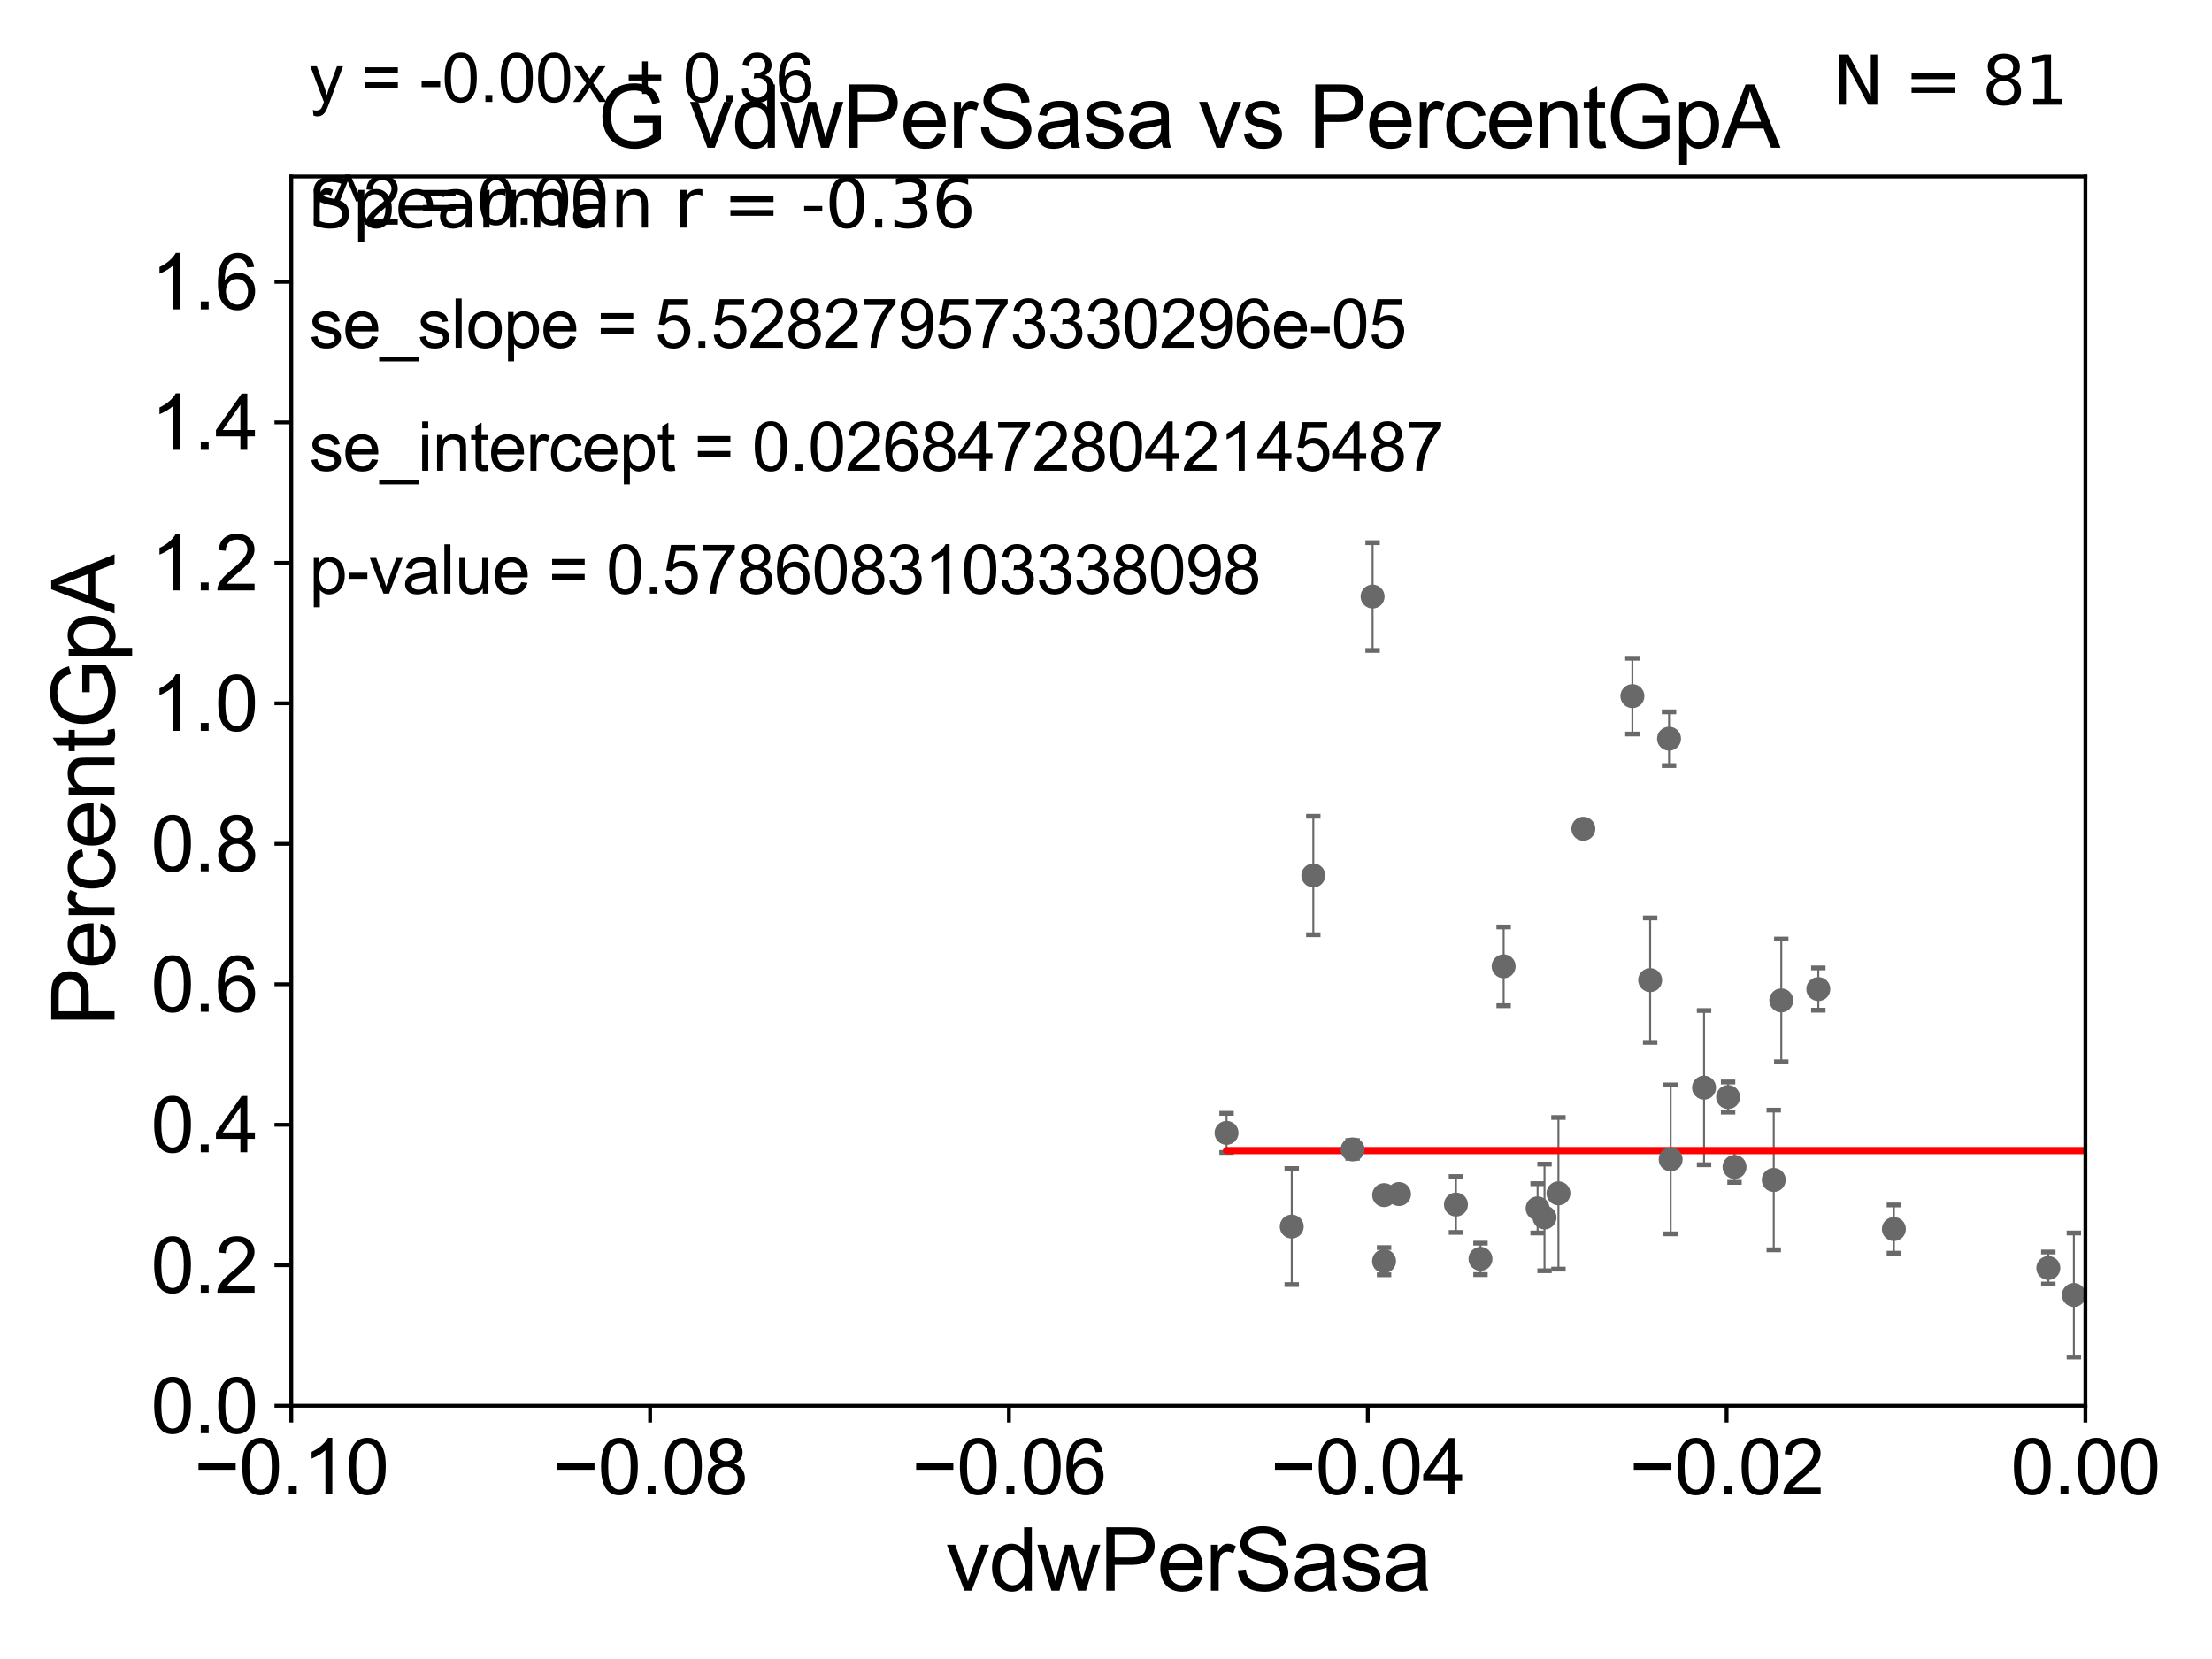<?xml version="1.0" encoding="utf-8" standalone="no"?>
<!DOCTYPE svg PUBLIC "-//W3C//DTD SVG 1.1//EN"
  "http://www.w3.org/Graphics/SVG/1.1/DTD/svg11.dtd">
<svg xmlns:xlink="http://www.w3.org/1999/xlink" width="460.8pt" height="345.6pt" viewBox="0 0 460.8 345.6" xmlns="http://www.w3.org/2000/svg" version="1.1">
 <defs>
  <style type="text/css">*{stroke-linejoin: round; stroke-linecap: butt}</style>
 </defs>
 <g id="figure_1">
  <g id="patch_1">
   <path d="M 0 345.6 
L 460.8 345.6 
L 460.8 0 
L 0 0 
z
" style="fill: #ffffff"/>
  </g>
  <g id="axes_1">
   <g id="patch_2">
    <path d="M 60.68 292.84 
L 434.43 292.84 
L 434.43 36.775 
L 60.68 36.775 
z
" style="fill: #ffffff"/>
   </g>
   <g id="PathCollection_1">
    <defs>
     <path id="mae94a470b6" d="M 0 1.118 
C 0.297 1.118 0.581 1 0.791 0.791 
C 1 0.581 1.118 0.297 1.118 0 
C 1.118 -0.297 1 -0.581 0.791 -0.791 
C 0.581 -1 0.297 -1.118 0 -1.118 
C -0.297 -1.118 -0.581 -1 -0.791 -0.791 
C -1 -0.581 -1.118 -0.297 -1.118 0 
C -1.118 0.297 -1 0.581 -0.791 0.791 
C -0.581 1 -0.297 1.118 0 1.118 
z
" style="stroke: #696969"/>
    </defs>
    <g clip-path="url(#p6bab6ab547)">
     <use xlink:href="#mae94a470b6" x="361.333" y="243.098" style="fill: #696969; stroke: #696969"/>
     <use xlink:href="#mae94a470b6" x="329.841" y="172.647" style="fill: #696969; stroke: #696969"/>
     <use xlink:href="#mae94a470b6" x="432.026" y="269.78" style="fill: #696969; stroke: #696969"/>
     <use xlink:href="#mae94a470b6" x="33178.6" y="265.922" style="fill: #696969; stroke: #696969"/>
     <use xlink:href="#mae94a470b6" x="33178.6" y="239.015" style="fill: #696969; stroke: #696969"/>
     <use xlink:href="#mae94a470b6" x="2586.263" y="238.785" style="fill: #696969; stroke: #696969"/>
     <use xlink:href="#mae94a470b6" x="33178.6" y="247.024" style="fill: #696969; stroke: #696969"/>
     <use xlink:href="#mae94a470b6" x="33178.6" y="260.449" style="fill: #696969; stroke: #696969"/>
     <use xlink:href="#mae94a470b6" x="500.795" y="256.984" style="fill: #696969; stroke: #696969"/>
     <use xlink:href="#mae94a470b6" x="255.515" y="235.999" style="fill: #696969; stroke: #696969"/>
     <use xlink:href="#mae94a470b6" x="551.305" y="248.878" style="fill: #696969; stroke: #696969"/>
     <use xlink:href="#mae94a470b6" x="519.776" y="265.72" style="fill: #696969; stroke: #696969"/>
     <use xlink:href="#mae94a470b6" x="1137.804" y="266.286" style="fill: #696969; stroke: #696969"/>
     <use xlink:href="#mae94a470b6" x="9361.749" y="267.136" style="fill: #696969; stroke: #696969"/>
     <use xlink:href="#mae94a470b6" x="783.01" y="255.601" style="fill: #696969; stroke: #696969"/>
     <use xlink:href="#mae94a470b6" x="570.371" y="255.294" style="fill: #696969; stroke: #696969"/>
     <use xlink:href="#mae94a470b6" x="354.984" y="226.576" style="fill: #696969; stroke: #696969"/>
     <use xlink:href="#mae94a470b6" x="21879.995" y="170.644" style="fill: #696969; stroke: #696969"/>
     <use xlink:href="#mae94a470b6" x="288.346" y="248.964" style="fill: #696969; stroke: #696969"/>
     <use xlink:href="#mae94a470b6" x="1409.671" y="259.85" style="fill: #696969; stroke: #696969"/>
     <use xlink:href="#mae94a470b6" x="3396.624" y="214.837" style="fill: #696969; stroke: #696969"/>
     <use xlink:href="#mae94a470b6" x="456.59" y="242.882" style="fill: #696969; stroke: #696969"/>
     <use xlink:href="#mae94a470b6" x="426.705" y="264.156" style="fill: #696969; stroke: #696969"/>
     <use xlink:href="#mae94a470b6" x="701.884" y="177.251" style="fill: #696969; stroke: #696969"/>
     <use xlink:href="#mae94a470b6" x="269.092" y="255.516" style="fill: #696969; stroke: #696969"/>
     <use xlink:href="#mae94a470b6" x="285.937" y="124.27" style="fill: #696969; stroke: #696969"/>
     <use xlink:href="#mae94a470b6" x="308.41" y="262.247" style="fill: #696969; stroke: #696969"/>
     <use xlink:href="#mae94a470b6" x="842.453" y="255.461" style="fill: #696969; stroke: #696969"/>
     <use xlink:href="#mae94a470b6" x="320.308" y="251.719" style="fill: #696969; stroke: #696969"/>
     <use xlink:href="#mae94a470b6" x="672.583" y="258.757" style="fill: #696969; stroke: #696969"/>
     <use xlink:href="#mae94a470b6" x="291.442" y="248.741" style="fill: #696969; stroke: #696969"/>
     <use xlink:href="#mae94a470b6" x="347.691" y="153.884" style="fill: #696969; stroke: #696969"/>
     <use xlink:href="#mae94a470b6" x="1323.354" y="273.868" style="fill: #696969; stroke: #696969"/>
     <use xlink:href="#mae94a470b6" x="369.504" y="245.805" style="fill: #696969; stroke: #696969"/>
     <use xlink:href="#mae94a470b6" x="273.587" y="182.377" style="fill: #696969; stroke: #696969"/>
     <use xlink:href="#mae94a470b6" x="1223.226" y="240.802" style="fill: #696969; stroke: #696969"/>
     <use xlink:href="#mae94a470b6" x="9239.172" y="188.992" style="fill: #696969; stroke: #696969"/>
     <use xlink:href="#mae94a470b6" x="515.315" y="254.178" style="fill: #696969; stroke: #696969"/>
     <use xlink:href="#mae94a470b6" x="529.142" y="252.556" style="fill: #696969; stroke: #696969"/>
     <use xlink:href="#mae94a470b6" x="313.235" y="201.305" style="fill: #696969; stroke: #696969"/>
     <use xlink:href="#mae94a470b6" x="530.926" y="256.499" style="fill: #696969; stroke: #696969"/>
     <use xlink:href="#mae94a470b6" x="18799.736" y="180.884" style="fill: #696969; stroke: #696969"/>
     <use xlink:href="#mae94a470b6" x="821.899" y="246.482" style="fill: #696969; stroke: #696969"/>
     <use xlink:href="#mae94a470b6" x="554.219" y="258.495" style="fill: #696969; stroke: #696969"/>
     <use xlink:href="#mae94a470b6" x="1013.122" y="145.405" style="fill: #696969; stroke: #696969"/>
     <use xlink:href="#mae94a470b6" x="8390.07" y="264.146" style="fill: #696969; stroke: #696969"/>
     <use xlink:href="#mae94a470b6" x="340.057" y="145.017" style="fill: #696969; stroke: #696969"/>
     <use xlink:href="#mae94a470b6" x="33178.6" y="146.337" style="fill: #696969; stroke: #696969"/>
     <use xlink:href="#mae94a470b6" x="33178.6" y="206.647" style="fill: #696969; stroke: #696969"/>
     <use xlink:href="#mae94a470b6" x="378.79" y="206.043" style="fill: #696969; stroke: #696969"/>
     <use xlink:href="#mae94a470b6" x="33178.6" y="207.221" style="fill: #696969; stroke: #696969"/>
     <use xlink:href="#mae94a470b6" x="33178.6" y="165.992" style="fill: #696969; stroke: #696969"/>
     <use xlink:href="#mae94a470b6" x="542.85" y="163.969" style="fill: #696969; stroke: #696969"/>
     <use xlink:href="#mae94a470b6" x="288.326" y="262.729" style="fill: #696969; stroke: #696969"/>
     <use xlink:href="#mae94a470b6" x="972.966" y="271.795" style="fill: #696969; stroke: #696969"/>
     <use xlink:href="#mae94a470b6" x="321.751" y="253.619" style="fill: #696969; stroke: #696969"/>
     <use xlink:href="#mae94a470b6" x="33178.6" y="253.605" style="fill: #696969; stroke: #696969"/>
     <use xlink:href="#mae94a470b6" x="33178.6" y="270.328" style="fill: #696969; stroke: #696969"/>
     <use xlink:href="#mae94a470b6" x="23199.341" y="270.344" style="fill: #696969; stroke: #696969"/>
     <use xlink:href="#mae94a470b6" x="394.529" y="256.035" style="fill: #696969; stroke: #696969"/>
     <use xlink:href="#mae94a470b6" x="1510.613" y="270.162" style="fill: #696969; stroke: #696969"/>
     <use xlink:href="#mae94a470b6" x="803.524" y="248.255" style="fill: #696969; stroke: #696969"/>
     <use xlink:href="#mae94a470b6" x="33178.6" y="249.472" style="fill: #696969; stroke: #696969"/>
     <use xlink:href="#mae94a470b6" x="33178.6" y="257.842" style="fill: #696969; stroke: #696969"/>
     <use xlink:href="#mae94a470b6" x="2128.268" y="257.277" style="fill: #696969; stroke: #696969"/>
     <use xlink:href="#mae94a470b6" x="33178.6" y="252.61" style="fill: #696969; stroke: #696969"/>
     <use xlink:href="#mae94a470b6" x="33178.6" y="252.256" style="fill: #696969; stroke: #696969"/>
     <use xlink:href="#mae94a470b6" x="774.156" y="251.853" style="fill: #696969; stroke: #696969"/>
     <use xlink:href="#mae94a470b6" x="709.5" y="262.115" style="fill: #696969; stroke: #696969"/>
     <use xlink:href="#mae94a470b6" x="441.112" y="251.717" style="fill: #696969; stroke: #696969"/>
     <use xlink:href="#mae94a470b6" x="1037.906" y="250.581" style="fill: #696969; stroke: #696969"/>
     <use xlink:href="#mae94a470b6" x="348.026" y="241.523" style="fill: #696969; stroke: #696969"/>
     <use xlink:href="#mae94a470b6" x="1775.048" y="268.461" style="fill: #696969; stroke: #696969"/>
     <use xlink:href="#mae94a470b6" x="438.106" y="248.303" style="fill: #696969; stroke: #696969"/>
     <use xlink:href="#mae94a470b6" x="281.773" y="239.442" style="fill: #696969; stroke: #696969"/>
     <use xlink:href="#mae94a470b6" x="303.302" y="250.925" style="fill: #696969; stroke: #696969"/>
     <use xlink:href="#mae94a470b6" x="343.757" y="204.178" style="fill: #696969; stroke: #696969"/>
     <use xlink:href="#mae94a470b6" x="33178.6" y="262.57" style="fill: #696969; stroke: #696969"/>
     <use xlink:href="#mae94a470b6" x="33178.6" y="272.568" style="fill: #696969; stroke: #696969"/>
     <use xlink:href="#mae94a470b6" x="623.373" y="264.219" style="fill: #696969; stroke: #696969"/>
     <use xlink:href="#mae94a470b6" x="457.919" y="262.593" style="fill: #696969; stroke: #696969"/>
     <use xlink:href="#mae94a470b6" x="1160.465" y="274.495" style="fill: #696969; stroke: #696969"/>
     <use xlink:href="#mae94a470b6" x="5973.367" y="258.335" style="fill: #696969; stroke: #696969"/>
     <use xlink:href="#mae94a470b6" x="371.073" y="208.407" style="fill: #696969; stroke: #696969"/>
     <use xlink:href="#mae94a470b6" x="359.991" y="228.533" style="fill: #696969; stroke: #696969"/>
     <use xlink:href="#mae94a470b6" x="1192.419" y="259.868" style="fill: #696969; stroke: #696969"/>
     <use xlink:href="#mae94a470b6" x="324.65" y="248.588" style="fill: #696969; stroke: #696969"/>
     <use xlink:href="#mae94a470b6" x="855.173" y="258.056" style="fill: #696969; stroke: #696969"/>
     <use xlink:href="#mae94a470b6" x="33178.6" y="258.043" style="fill: #696969; stroke: #696969"/>
    </g>
   </g>
   <g id="matplotlib.axis_1">
    <g id="xtick_1">
     <g id="line2d_1">
      <defs>
       <path id="m5305de2f5f" d="M 0 0 
L 0 3.5 
" style="stroke: #000000; stroke-width: 0.8"/>
      </defs>
      <g>
       <use xlink:href="#m5305de2f5f" x="60.68" y="292.84" style="stroke: #000000; stroke-width: 0.8"/>
      </g>
     </g>
     <g id="text_1">
      <!-- −0.10 -->
      <g transform="translate(40.439 311.293)scale(0.16 -0.16)">
       <defs>
        <path id="ArialMT-2212" d="M 3381 1997 
L 356 1997 
L 356 2522 
L 3381 2522 
L 3381 1997 
z
" transform="scale(0.016)"/>
        <path id="ArialMT-30" d="M 266 2259 
Q 266 3072 433 3567 
Q 600 4063 929 4331 
Q 1259 4600 1759 4600 
Q 2128 4600 2406 4451 
Q 2684 4303 2865 4023 
Q 3047 3744 3150 3342 
Q 3253 2941 3253 2259 
Q 3253 1453 3087 958 
Q 2922 463 2592 192 
Q 2263 -78 1759 -78 
Q 1097 -78 719 397 
Q 266 969 266 2259 
z
M 844 2259 
Q 844 1131 1108 757 
Q 1372 384 1759 384 
Q 2147 384 2411 759 
Q 2675 1134 2675 2259 
Q 2675 3391 2411 3762 
Q 2147 4134 1753 4134 
Q 1366 4134 1134 3806 
Q 844 3388 844 2259 
z
" transform="scale(0.016)"/>
        <path id="ArialMT-2e" d="M 581 0 
L 581 641 
L 1222 641 
L 1222 0 
L 581 0 
z
" transform="scale(0.016)"/>
        <path id="ArialMT-31" d="M 2384 0 
L 1822 0 
L 1822 3584 
Q 1619 3391 1289 3197 
Q 959 3003 697 2906 
L 697 3450 
Q 1169 3672 1522 3987 
Q 1875 4303 2022 4600 
L 2384 4600 
L 2384 0 
z
" transform="scale(0.016)"/>
       </defs>
       <use xlink:href="#ArialMT-2212"/>
       <use xlink:href="#ArialMT-30" x="58.398"/>
       <use xlink:href="#ArialMT-2e" x="114.014"/>
       <use xlink:href="#ArialMT-31" x="141.797"/>
       <use xlink:href="#ArialMT-30" x="197.412"/>
      </g>
     </g>
    </g>
    <g id="xtick_2">
     <g id="line2d_2">
      <g>
       <use xlink:href="#m5305de2f5f" x="135.43" y="292.84" style="stroke: #000000; stroke-width: 0.8"/>
      </g>
     </g>
     <g id="text_2">
      <!-- −0.08 -->
      <g transform="translate(115.189 311.293)scale(0.16 -0.16)">
       <defs>
        <path id="ArialMT-38" d="M 1131 2484 
Q 781 2613 612 2850 
Q 444 3088 444 3419 
Q 444 3919 803 4259 
Q 1163 4600 1759 4600 
Q 2359 4600 2725 4251 
Q 3091 3903 3091 3403 
Q 3091 3084 2923 2848 
Q 2756 2613 2416 2484 
Q 2838 2347 3058 2040 
Q 3278 1734 3278 1309 
Q 3278 722 2862 322 
Q 2447 -78 1769 -78 
Q 1091 -78 675 323 
Q 259 725 259 1325 
Q 259 1772 486 2073 
Q 713 2375 1131 2484 
z
M 1019 3438 
Q 1019 3113 1228 2906 
Q 1438 2700 1772 2700 
Q 2097 2700 2305 2904 
Q 2513 3109 2513 3406 
Q 2513 3716 2298 3927 
Q 2084 4138 1766 4138 
Q 1444 4138 1231 3931 
Q 1019 3725 1019 3438 
z
M 838 1322 
Q 838 1081 952 856 
Q 1066 631 1291 507 
Q 1516 384 1775 384 
Q 2178 384 2440 643 
Q 2703 903 2703 1303 
Q 2703 1709 2433 1975 
Q 2163 2241 1756 2241 
Q 1359 2241 1098 1978 
Q 838 1716 838 1322 
z
" transform="scale(0.016)"/>
       </defs>
       <use xlink:href="#ArialMT-2212"/>
       <use xlink:href="#ArialMT-30" x="58.398"/>
       <use xlink:href="#ArialMT-2e" x="114.014"/>
       <use xlink:href="#ArialMT-30" x="141.797"/>
       <use xlink:href="#ArialMT-38" x="197.412"/>
      </g>
     </g>
    </g>
    <g id="xtick_3">
     <g id="line2d_3">
      <g>
       <use xlink:href="#m5305de2f5f" x="210.18" y="292.84" style="stroke: #000000; stroke-width: 0.8"/>
      </g>
     </g>
     <g id="text_3">
      <!-- −0.06 -->
      <g transform="translate(189.939 311.293)scale(0.16 -0.16)">
       <defs>
        <path id="ArialMT-36" d="M 3184 3459 
L 2625 3416 
Q 2550 3747 2413 3897 
Q 2184 4138 1850 4138 
Q 1581 4138 1378 3988 
Q 1113 3794 959 3422 
Q 806 3050 800 2363 
Q 1003 2672 1297 2822 
Q 1591 2972 1913 2972 
Q 2475 2972 2870 2558 
Q 3266 2144 3266 1488 
Q 3266 1056 3080 686 
Q 2894 316 2569 119 
Q 2244 -78 1831 -78 
Q 1128 -78 684 439 
Q 241 956 241 2144 
Q 241 3472 731 4075 
Q 1159 4600 1884 4600 
Q 2425 4600 2770 4297 
Q 3116 3994 3184 3459 
z
M 888 1484 
Q 888 1194 1011 928 
Q 1134 663 1356 523 
Q 1578 384 1822 384 
Q 2178 384 2434 671 
Q 2691 959 2691 1453 
Q 2691 1928 2437 2201 
Q 2184 2475 1800 2475 
Q 1419 2475 1153 2201 
Q 888 1928 888 1484 
z
" transform="scale(0.016)"/>
       </defs>
       <use xlink:href="#ArialMT-2212"/>
       <use xlink:href="#ArialMT-30" x="58.398"/>
       <use xlink:href="#ArialMT-2e" x="114.014"/>
       <use xlink:href="#ArialMT-30" x="141.797"/>
       <use xlink:href="#ArialMT-36" x="197.412"/>
      </g>
     </g>
    </g>
    <g id="xtick_4">
     <g id="line2d_4">
      <g>
       <use xlink:href="#m5305de2f5f" x="284.93" y="292.84" style="stroke: #000000; stroke-width: 0.8"/>
      </g>
     </g>
     <g id="text_4">
      <!-- −0.04 -->
      <g transform="translate(264.689 311.293)scale(0.16 -0.16)">
       <defs>
        <path id="ArialMT-34" d="M 2069 0 
L 2069 1097 
L 81 1097 
L 81 1613 
L 2172 4581 
L 2631 4581 
L 2631 1613 
L 3250 1613 
L 3250 1097 
L 2631 1097 
L 2631 0 
L 2069 0 
z
M 2069 1613 
L 2069 3678 
L 634 1613 
L 2069 1613 
z
" transform="scale(0.016)"/>
       </defs>
       <use xlink:href="#ArialMT-2212"/>
       <use xlink:href="#ArialMT-30" x="58.398"/>
       <use xlink:href="#ArialMT-2e" x="114.014"/>
       <use xlink:href="#ArialMT-30" x="141.797"/>
       <use xlink:href="#ArialMT-34" x="197.412"/>
      </g>
     </g>
    </g>
    <g id="xtick_5">
     <g id="line2d_5">
      <g>
       <use xlink:href="#m5305de2f5f" x="359.68" y="292.84" style="stroke: #000000; stroke-width: 0.8"/>
      </g>
     </g>
     <g id="text_5">
      <!-- −0.02 -->
      <g transform="translate(339.439 311.293)scale(0.16 -0.16)">
       <defs>
        <path id="ArialMT-32" d="M 3222 541 
L 3222 0 
L 194 0 
Q 188 203 259 391 
Q 375 700 629 1000 
Q 884 1300 1366 1694 
Q 2113 2306 2375 2664 
Q 2638 3022 2638 3341 
Q 2638 3675 2398 3904 
Q 2159 4134 1775 4134 
Q 1369 4134 1125 3890 
Q 881 3647 878 3216 
L 300 3275 
Q 359 3922 746 4261 
Q 1134 4600 1788 4600 
Q 2447 4600 2831 4234 
Q 3216 3869 3216 3328 
Q 3216 3053 3103 2787 
Q 2991 2522 2730 2228 
Q 2469 1934 1863 1422 
Q 1356 997 1212 845 
Q 1069 694 975 541 
L 3222 541 
z
" transform="scale(0.016)"/>
       </defs>
       <use xlink:href="#ArialMT-2212"/>
       <use xlink:href="#ArialMT-30" x="58.398"/>
       <use xlink:href="#ArialMT-2e" x="114.014"/>
       <use xlink:href="#ArialMT-30" x="141.797"/>
       <use xlink:href="#ArialMT-32" x="197.412"/>
      </g>
     </g>
    </g>
    <g id="xtick_6">
     <g id="line2d_6">
      <g>
       <use xlink:href="#m5305de2f5f" x="434.43" y="292.84" style="stroke: #000000; stroke-width: 0.8"/>
      </g>
     </g>
     <g id="text_6">
      <!-- 0.00 -->
      <g transform="translate(418.861 311.293)scale(0.16 -0.16)">
       <use xlink:href="#ArialMT-30"/>
       <use xlink:href="#ArialMT-2e" x="55.615"/>
       <use xlink:href="#ArialMT-30" x="83.398"/>
       <use xlink:href="#ArialMT-30" x="139.014"/>
      </g>
     </g>
    </g>
    <g id="text_7">
     <!-- vdwPerSasa -->
     <g transform="translate(197.033 331.357)scale(0.18 -0.18)">
      <defs>
       <path id="ArialMT-76" d="M 1344 0 
L 81 3319 
L 675 3319 
L 1388 1331 
Q 1503 1009 1600 663 
Q 1675 925 1809 1294 
L 2547 3319 
L 3125 3319 
L 1869 0 
L 1344 0 
z
" transform="scale(0.016)"/>
       <path id="ArialMT-64" d="M 2575 0 
L 2575 419 
Q 2259 -75 1647 -75 
Q 1250 -75 917 144 
Q 584 363 401 755 
Q 219 1147 219 1656 
Q 219 2153 384 2558 
Q 550 2963 881 3178 
Q 1213 3394 1622 3394 
Q 1922 3394 2156 3267 
Q 2391 3141 2538 2938 
L 2538 4581 
L 3097 4581 
L 3097 0 
L 2575 0 
z
M 797 1656 
Q 797 1019 1065 703 
Q 1334 388 1700 388 
Q 2069 388 2326 689 
Q 2584 991 2584 1609 
Q 2584 2291 2321 2609 
Q 2059 2928 1675 2928 
Q 1300 2928 1048 2622 
Q 797 2316 797 1656 
z
" transform="scale(0.016)"/>
       <path id="ArialMT-77" d="M 1034 0 
L 19 3319 
L 600 3319 
L 1128 1403 
L 1325 691 
Q 1338 744 1497 1375 
L 2025 3319 
L 2603 3319 
L 3100 1394 
L 3266 759 
L 3456 1400 
L 4025 3319 
L 4572 3319 
L 3534 0 
L 2950 0 
L 2422 1988 
L 2294 2553 
L 1622 0 
L 1034 0 
z
" transform="scale(0.016)"/>
       <path id="ArialMT-50" d="M 494 0 
L 494 4581 
L 2222 4581 
Q 2678 4581 2919 4538 
Q 3256 4481 3484 4323 
Q 3713 4166 3852 3881 
Q 3991 3597 3991 3256 
Q 3991 2672 3619 2267 
Q 3247 1863 2275 1863 
L 1100 1863 
L 1100 0 
L 494 0 
z
M 1100 2403 
L 2284 2403 
Q 2872 2403 3119 2622 
Q 3366 2841 3366 3238 
Q 3366 3525 3220 3729 
Q 3075 3934 2838 4000 
Q 2684 4041 2272 4041 
L 1100 4041 
L 1100 2403 
z
" transform="scale(0.016)"/>
       <path id="ArialMT-65" d="M 2694 1069 
L 3275 997 
Q 3138 488 2766 206 
Q 2394 -75 1816 -75 
Q 1088 -75 661 373 
Q 234 822 234 1631 
Q 234 2469 665 2931 
Q 1097 3394 1784 3394 
Q 2450 3394 2872 2941 
Q 3294 2488 3294 1666 
Q 3294 1616 3291 1516 
L 816 1516 
Q 847 969 1125 678 
Q 1403 388 1819 388 
Q 2128 388 2347 550 
Q 2566 713 2694 1069 
z
M 847 1978 
L 2700 1978 
Q 2663 2397 2488 2606 
Q 2219 2931 1791 2931 
Q 1403 2931 1139 2672 
Q 875 2413 847 1978 
z
" transform="scale(0.016)"/>
       <path id="ArialMT-72" d="M 416 0 
L 416 3319 
L 922 3319 
L 922 2816 
Q 1116 3169 1280 3281 
Q 1444 3394 1641 3394 
Q 1925 3394 2219 3213 
L 2025 2691 
Q 1819 2813 1613 2813 
Q 1428 2813 1281 2702 
Q 1134 2591 1072 2394 
Q 978 2094 978 1738 
L 978 0 
L 416 0 
z
" transform="scale(0.016)"/>
       <path id="ArialMT-53" d="M 288 1472 
L 859 1522 
Q 900 1178 1048 958 
Q 1197 738 1509 602 
Q 1822 466 2213 466 
Q 2559 466 2825 569 
Q 3091 672 3220 851 
Q 3350 1031 3350 1244 
Q 3350 1459 3225 1620 
Q 3100 1781 2813 1891 
Q 2628 1963 1997 2114 
Q 1366 2266 1113 2400 
Q 784 2572 623 2826 
Q 463 3081 463 3397 
Q 463 3744 659 4045 
Q 856 4347 1234 4503 
Q 1613 4659 2075 4659 
Q 2584 4659 2973 4495 
Q 3363 4331 3572 4012 
Q 3781 3694 3797 3291 
L 3216 3247 
Q 3169 3681 2898 3903 
Q 2628 4125 2100 4125 
Q 1550 4125 1298 3923 
Q 1047 3722 1047 3438 
Q 1047 3191 1225 3031 
Q 1400 2872 2139 2705 
Q 2878 2538 3153 2413 
Q 3553 2228 3743 1945 
Q 3934 1663 3934 1294 
Q 3934 928 3725 604 
Q 3516 281 3123 101 
Q 2731 -78 2241 -78 
Q 1619 -78 1198 103 
Q 778 284 539 648 
Q 300 1013 288 1472 
z
" transform="scale(0.016)"/>
       <path id="ArialMT-61" d="M 2588 409 
Q 2275 144 1986 34 
Q 1697 -75 1366 -75 
Q 819 -75 525 192 
Q 231 459 231 875 
Q 231 1119 342 1320 
Q 453 1522 633 1644 
Q 813 1766 1038 1828 
Q 1203 1872 1538 1913 
Q 2219 1994 2541 2106 
Q 2544 2222 2544 2253 
Q 2544 2597 2384 2738 
Q 2169 2928 1744 2928 
Q 1347 2928 1158 2789 
Q 969 2650 878 2297 
L 328 2372 
Q 403 2725 575 2942 
Q 747 3159 1072 3276 
Q 1397 3394 1825 3394 
Q 2250 3394 2515 3294 
Q 2781 3194 2906 3042 
Q 3031 2891 3081 2659 
Q 3109 2516 3109 2141 
L 3109 1391 
Q 3109 606 3145 398 
Q 3181 191 3288 0 
L 2700 0 
Q 2613 175 2588 409 
z
M 2541 1666 
Q 2234 1541 1622 1453 
Q 1275 1403 1131 1340 
Q 988 1278 909 1158 
Q 831 1038 831 891 
Q 831 666 1001 516 
Q 1172 366 1500 366 
Q 1825 366 2078 508 
Q 2331 650 2450 897 
Q 2541 1088 2541 1459 
L 2541 1666 
z
" transform="scale(0.016)"/>
       <path id="ArialMT-73" d="M 197 991 
L 753 1078 
Q 800 744 1014 566 
Q 1228 388 1613 388 
Q 2000 388 2187 545 
Q 2375 703 2375 916 
Q 2375 1106 2209 1216 
Q 2094 1291 1634 1406 
Q 1016 1563 777 1677 
Q 538 1791 414 1992 
Q 291 2194 291 2438 
Q 291 2659 392 2848 
Q 494 3038 669 3163 
Q 800 3259 1026 3326 
Q 1253 3394 1513 3394 
Q 1903 3394 2198 3281 
Q 2494 3169 2634 2976 
Q 2775 2784 2828 2463 
L 2278 2388 
Q 2241 2644 2061 2787 
Q 1881 2931 1553 2931 
Q 1166 2931 1000 2803 
Q 834 2675 834 2503 
Q 834 2394 903 2306 
Q 972 2216 1119 2156 
Q 1203 2125 1616 2013 
Q 2213 1853 2448 1751 
Q 2684 1650 2818 1456 
Q 2953 1263 2953 975 
Q 2953 694 2789 445 
Q 2625 197 2315 61 
Q 2006 -75 1616 -75 
Q 969 -75 630 194 
Q 291 463 197 991 
z
" transform="scale(0.016)"/>
      </defs>
      <use xlink:href="#ArialMT-76"/>
      <use xlink:href="#ArialMT-64" x="50"/>
      <use xlink:href="#ArialMT-77" x="105.615"/>
      <use xlink:href="#ArialMT-50" x="177.832"/>
      <use xlink:href="#ArialMT-65" x="244.531"/>
      <use xlink:href="#ArialMT-72" x="300.146"/>
      <use xlink:href="#ArialMT-53" x="333.447"/>
      <use xlink:href="#ArialMT-61" x="400.146"/>
      <use xlink:href="#ArialMT-73" x="455.762"/>
      <use xlink:href="#ArialMT-61" x="505.762"/>
     </g>
    </g>
   </g>
   <g id="matplotlib.axis_2">
    <g id="ytick_1">
     <g id="line2d_7">
      <defs>
       <path id="mf85c953665" d="M 0 0 
L -3.5 0 
" style="stroke: #000000; stroke-width: 0.8"/>
      </defs>
      <g>
       <use xlink:href="#mf85c953665" x="60.68" y="292.84" style="stroke: #000000; stroke-width: 0.8"/>
      </g>
     </g>
     <g id="text_8">
      <!-- 0.0 -->
      <g transform="translate(31.44 298.566)scale(0.16 -0.16)">
       <use xlink:href="#ArialMT-30"/>
       <use xlink:href="#ArialMT-2e" x="55.615"/>
       <use xlink:href="#ArialMT-30" x="83.398"/>
      </g>
     </g>
    </g>
    <g id="ytick_2">
     <g id="line2d_8">
      <g>
       <use xlink:href="#mf85c953665" x="60.68" y="263.575" style="stroke: #000000; stroke-width: 0.8"/>
      </g>
     </g>
     <g id="text_9">
      <!-- 0.2 -->
      <g transform="translate(31.44 269.302)scale(0.16 -0.16)">
       <use xlink:href="#ArialMT-30"/>
       <use xlink:href="#ArialMT-2e" x="55.615"/>
       <use xlink:href="#ArialMT-32" x="83.398"/>
      </g>
     </g>
    </g>
    <g id="ytick_3">
     <g id="line2d_9">
      <g>
       <use xlink:href="#mf85c953665" x="60.68" y="234.311" style="stroke: #000000; stroke-width: 0.8"/>
      </g>
     </g>
     <g id="text_10">
      <!-- 0.4 -->
      <g transform="translate(31.44 240.037)scale(0.16 -0.16)">
       <use xlink:href="#ArialMT-30"/>
       <use xlink:href="#ArialMT-2e" x="55.615"/>
       <use xlink:href="#ArialMT-34" x="83.398"/>
      </g>
     </g>
    </g>
    <g id="ytick_4">
     <g id="line2d_10">
      <g>
       <use xlink:href="#mf85c953665" x="60.68" y="205.046" style="stroke: #000000; stroke-width: 0.8"/>
      </g>
     </g>
     <g id="text_11">
      <!-- 0.6 -->
      <g transform="translate(31.44 210.772)scale(0.16 -0.16)">
       <use xlink:href="#ArialMT-30"/>
       <use xlink:href="#ArialMT-2e" x="55.615"/>
       <use xlink:href="#ArialMT-36" x="83.398"/>
      </g>
     </g>
    </g>
    <g id="ytick_5">
     <g id="line2d_11">
      <g>
       <use xlink:href="#mf85c953665" x="60.68" y="175.782" style="stroke: #000000; stroke-width: 0.8"/>
      </g>
     </g>
     <g id="text_12">
      <!-- 0.8 -->
      <g transform="translate(31.44 181.508)scale(0.16 -0.16)">
       <use xlink:href="#ArialMT-30"/>
       <use xlink:href="#ArialMT-2e" x="55.615"/>
       <use xlink:href="#ArialMT-38" x="83.398"/>
      </g>
     </g>
    </g>
    <g id="ytick_6">
     <g id="line2d_12">
      <g>
       <use xlink:href="#mf85c953665" x="60.68" y="146.517" style="stroke: #000000; stroke-width: 0.8"/>
      </g>
     </g>
     <g id="text_13">
      <!-- 1.0 -->
      <g transform="translate(31.44 152.243)scale(0.16 -0.16)">
       <use xlink:href="#ArialMT-31"/>
       <use xlink:href="#ArialMT-2e" x="55.615"/>
       <use xlink:href="#ArialMT-30" x="83.398"/>
      </g>
     </g>
    </g>
    <g id="ytick_7">
     <g id="line2d_13">
      <g>
       <use xlink:href="#mf85c953665" x="60.68" y="117.252" style="stroke: #000000; stroke-width: 0.8"/>
      </g>
     </g>
     <g id="text_14">
      <!-- 1.2 -->
      <g transform="translate(31.44 122.979)scale(0.16 -0.16)">
       <use xlink:href="#ArialMT-31"/>
       <use xlink:href="#ArialMT-2e" x="55.615"/>
       <use xlink:href="#ArialMT-32" x="83.398"/>
      </g>
     </g>
    </g>
    <g id="ytick_8">
     <g id="line2d_14">
      <g>
       <use xlink:href="#mf85c953665" x="60.68" y="87.988" style="stroke: #000000; stroke-width: 0.8"/>
      </g>
     </g>
     <g id="text_15">
      <!-- 1.4 -->
      <g transform="translate(31.44 93.714)scale(0.16 -0.16)">
       <use xlink:href="#ArialMT-31"/>
       <use xlink:href="#ArialMT-2e" x="55.615"/>
       <use xlink:href="#ArialMT-34" x="83.398"/>
      </g>
     </g>
    </g>
    <g id="ytick_9">
     <g id="line2d_15">
      <g>
       <use xlink:href="#mf85c953665" x="60.68" y="58.723" style="stroke: #000000; stroke-width: 0.8"/>
      </g>
     </g>
     <g id="text_16">
      <!-- 1.6 -->
      <g transform="translate(31.44 64.45)scale(0.16 -0.16)">
       <use xlink:href="#ArialMT-31"/>
       <use xlink:href="#ArialMT-2e" x="55.615"/>
       <use xlink:href="#ArialMT-36" x="83.398"/>
      </g>
     </g>
    </g>
    <g id="text_17">
     <!-- PercentGpA -->
     <g transform="translate(23.863 213.831)rotate(-90)scale(0.18 -0.18)">
      <defs>
       <path id="ArialMT-63" d="M 2588 1216 
L 3141 1144 
Q 3050 572 2676 248 
Q 2303 -75 1759 -75 
Q 1078 -75 664 370 
Q 250 816 250 1647 
Q 250 2184 428 2587 
Q 606 2991 970 3192 
Q 1334 3394 1763 3394 
Q 2303 3394 2647 3120 
Q 2991 2847 3088 2344 
L 2541 2259 
Q 2463 2594 2264 2762 
Q 2066 2931 1784 2931 
Q 1359 2931 1093 2626 
Q 828 2322 828 1663 
Q 828 994 1084 691 
Q 1341 388 1753 388 
Q 2084 388 2306 591 
Q 2528 794 2588 1216 
z
" transform="scale(0.016)"/>
       <path id="ArialMT-6e" d="M 422 0 
L 422 3319 
L 928 3319 
L 928 2847 
Q 1294 3394 1984 3394 
Q 2284 3394 2536 3286 
Q 2788 3178 2913 3003 
Q 3038 2828 3088 2588 
Q 3119 2431 3119 2041 
L 3119 0 
L 2556 0 
L 2556 2019 
Q 2556 2363 2490 2533 
Q 2425 2703 2258 2804 
Q 2091 2906 1866 2906 
Q 1506 2906 1245 2678 
Q 984 2450 984 1813 
L 984 0 
L 422 0 
z
" transform="scale(0.016)"/>
       <path id="ArialMT-74" d="M 1650 503 
L 1731 6 
Q 1494 -44 1306 -44 
Q 1000 -44 831 53 
Q 663 150 594 308 
Q 525 466 525 972 
L 525 2881 
L 113 2881 
L 113 3319 
L 525 3319 
L 525 4141 
L 1084 4478 
L 1084 3319 
L 1650 3319 
L 1650 2881 
L 1084 2881 
L 1084 941 
Q 1084 700 1114 631 
Q 1144 563 1211 522 
Q 1278 481 1403 481 
Q 1497 481 1650 503 
z
" transform="scale(0.016)"/>
       <path id="ArialMT-47" d="M 2638 1797 
L 2638 2334 
L 4578 2338 
L 4578 638 
Q 4131 281 3656 101 
Q 3181 -78 2681 -78 
Q 2006 -78 1454 211 
Q 903 500 622 1047 
Q 341 1594 341 2269 
Q 341 2938 620 3517 
Q 900 4097 1425 4378 
Q 1950 4659 2634 4659 
Q 3131 4659 3532 4498 
Q 3934 4338 4162 4050 
Q 4391 3763 4509 3300 
L 3963 3150 
Q 3859 3500 3706 3700 
Q 3553 3900 3268 4020 
Q 2984 4141 2638 4141 
Q 2222 4141 1919 4014 
Q 1616 3888 1430 3681 
Q 1244 3475 1141 3228 
Q 966 2803 966 2306 
Q 966 1694 1177 1281 
Q 1388 869 1791 669 
Q 2194 469 2647 469 
Q 3041 469 3416 620 
Q 3791 772 3984 944 
L 3984 1797 
L 2638 1797 
z
" transform="scale(0.016)"/>
       <path id="ArialMT-70" d="M 422 -1272 
L 422 3319 
L 934 3319 
L 934 2888 
Q 1116 3141 1344 3267 
Q 1572 3394 1897 3394 
Q 2322 3394 2647 3175 
Q 2972 2956 3137 2557 
Q 3303 2159 3303 1684 
Q 3303 1175 3120 767 
Q 2938 359 2589 142 
Q 2241 -75 1856 -75 
Q 1575 -75 1351 44 
Q 1128 163 984 344 
L 984 -1272 
L 422 -1272 
z
M 931 1641 
Q 931 1000 1190 694 
Q 1450 388 1819 388 
Q 2194 388 2461 705 
Q 2728 1022 2728 1688 
Q 2728 2322 2467 2637 
Q 2206 2953 1844 2953 
Q 1484 2953 1207 2617 
Q 931 2281 931 1641 
z
" transform="scale(0.016)"/>
       <path id="ArialMT-41" d="M -9 0 
L 1750 4581 
L 2403 4581 
L 4278 0 
L 3588 0 
L 3053 1388 
L 1138 1388 
L 634 0 
L -9 0 
z
M 1313 1881 
L 2866 1881 
L 2388 3150 
Q 2169 3728 2063 4100 
Q 1975 3659 1816 3225 
L 1313 1881 
z
" transform="scale(0.016)"/>
      </defs>
      <use xlink:href="#ArialMT-50"/>
      <use xlink:href="#ArialMT-65" x="66.699"/>
      <use xlink:href="#ArialMT-72" x="122.314"/>
      <use xlink:href="#ArialMT-63" x="155.615"/>
      <use xlink:href="#ArialMT-65" x="205.615"/>
      <use xlink:href="#ArialMT-6e" x="261.23"/>
      <use xlink:href="#ArialMT-74" x="316.846"/>
      <use xlink:href="#ArialMT-47" x="344.629"/>
      <use xlink:href="#ArialMT-70" x="422.412"/>
      <use xlink:href="#ArialMT-41" x="478.027"/>
     </g>
    </g>
   </g>
   <g id="LineCollection_1">
    <path d="M 361.333 246.301 
L 361.333 239.895 
" clip-path="url(#p6bab6ab547)" style="fill: none; stroke: #696969; stroke-width: 0.4"/>
    <path d="M 329.841 173.156 
L 329.841 172.138 
" clip-path="url(#p6bab6ab547)" style="fill: none; stroke: #696969; stroke-width: 0.4"/>
    <path d="M 432.026 282.706 
L 432.026 256.855 
" clip-path="url(#p6bab6ab547)" style="fill: none; stroke: #696969; stroke-width: 0.4"/>
    <path clip-path="url(#p6bab6ab547)" style="fill: none; stroke: #696969; stroke-width: 0.4"/>
    <path clip-path="url(#p6bab6ab547)" style="fill: none; stroke: #696969; stroke-width: 0.4"/>
    <path clip-path="url(#p6bab6ab547)" style="fill: none; stroke: #696969; stroke-width: 0.4"/>
    <path clip-path="url(#p6bab6ab547)" style="fill: none; stroke: #696969; stroke-width: 0.4"/>
    <path d="M 255.515 240.077 
L 255.515 231.922 
" clip-path="url(#p6bab6ab547)" style="fill: none; stroke: #696969; stroke-width: 0.4"/>
    <path clip-path="url(#p6bab6ab547)" style="fill: none; stroke: #696969; stroke-width: 0.4"/>
    <path clip-path="url(#p6bab6ab547)" style="fill: none; stroke: #696969; stroke-width: 0.4"/>
    <path clip-path="url(#p6bab6ab547)" style="fill: none; stroke: #696969; stroke-width: 0.4"/>
    <path clip-path="url(#p6bab6ab547)" style="fill: none; stroke: #696969; stroke-width: 0.4"/>
    <path clip-path="url(#p6bab6ab547)" style="fill: none; stroke: #696969; stroke-width: 0.4"/>
    <path clip-path="url(#p6bab6ab547)" style="fill: none; stroke: #696969; stroke-width: 0.4"/>
    <path d="M 354.984 242.639 
L 354.984 210.513 
" clip-path="url(#p6bab6ab547)" style="fill: none; stroke: #696969; stroke-width: 0.4"/>
    <path clip-path="url(#p6bab6ab547)" style="fill: none; stroke: #696969; stroke-width: 0.4"/>
    <path d="M 288.346 249.478 
L 288.346 248.45 
" clip-path="url(#p6bab6ab547)" style="fill: none; stroke: #696969; stroke-width: 0.4"/>
    <path clip-path="url(#p6bab6ab547)" style="fill: none; stroke: #696969; stroke-width: 0.4"/>
    <path clip-path="url(#p6bab6ab547)" style="fill: none; stroke: #696969; stroke-width: 0.4"/>
    <path d="M 456.59 253.543 
L 456.59 232.221 
" clip-path="url(#p6bab6ab547)" style="fill: none; stroke: #696969; stroke-width: 0.4"/>
    <path d="M 426.705 267.489 
L 426.705 260.823 
" clip-path="url(#p6bab6ab547)" style="fill: none; stroke: #696969; stroke-width: 0.4"/>
    <path clip-path="url(#p6bab6ab547)" style="fill: none; stroke: #696969; stroke-width: 0.4"/>
    <path d="M 269.092 267.603 
L 269.092 243.429 
" clip-path="url(#p6bab6ab547)" style="fill: none; stroke: #696969; stroke-width: 0.4"/>
    <path d="M 285.937 135.492 
L 285.937 113.048 
" clip-path="url(#p6bab6ab547)" style="fill: none; stroke: #696969; stroke-width: 0.4"/>
    <path d="M 308.41 265.52 
L 308.41 258.975 
" clip-path="url(#p6bab6ab547)" style="fill: none; stroke: #696969; stroke-width: 0.4"/>
    <path clip-path="url(#p6bab6ab547)" style="fill: none; stroke: #696969; stroke-width: 0.4"/>
    <path d="M 320.308 256.856 
L 320.308 246.582 
" clip-path="url(#p6bab6ab547)" style="fill: none; stroke: #696969; stroke-width: 0.4"/>
    <path clip-path="url(#p6bab6ab547)" style="fill: none; stroke: #696969; stroke-width: 0.4"/>
    <path d="M 291.442 249.426 
L 291.442 248.057 
" clip-path="url(#p6bab6ab547)" style="fill: none; stroke: #696969; stroke-width: 0.4"/>
    <path d="M 347.691 159.478 
L 347.691 148.29 
" clip-path="url(#p6bab6ab547)" style="fill: none; stroke: #696969; stroke-width: 0.4"/>
    <path clip-path="url(#p6bab6ab547)" style="fill: none; stroke: #696969; stroke-width: 0.4"/>
    <path d="M 369.504 260.357 
L 369.504 231.252 
" clip-path="url(#p6bab6ab547)" style="fill: none; stroke: #696969; stroke-width: 0.4"/>
    <path d="M 273.587 194.721 
L 273.587 170.032 
" clip-path="url(#p6bab6ab547)" style="fill: none; stroke: #696969; stroke-width: 0.4"/>
    <path clip-path="url(#p6bab6ab547)" style="fill: none; stroke: #696969; stroke-width: 0.4"/>
    <path clip-path="url(#p6bab6ab547)" style="fill: none; stroke: #696969; stroke-width: 0.4"/>
    <path clip-path="url(#p6bab6ab547)" style="fill: none; stroke: #696969; stroke-width: 0.4"/>
    <path clip-path="url(#p6bab6ab547)" style="fill: none; stroke: #696969; stroke-width: 0.4"/>
    <path d="M 313.235 209.512 
L 313.235 193.097 
" clip-path="url(#p6bab6ab547)" style="fill: none; stroke: #696969; stroke-width: 0.4"/>
    <path clip-path="url(#p6bab6ab547)" style="fill: none; stroke: #696969; stroke-width: 0.4"/>
    <path clip-path="url(#p6bab6ab547)" style="fill: none; stroke: #696969; stroke-width: 0.4"/>
    <path clip-path="url(#p6bab6ab547)" style="fill: none; stroke: #696969; stroke-width: 0.4"/>
    <path clip-path="url(#p6bab6ab547)" style="fill: none; stroke: #696969; stroke-width: 0.4"/>
    <path clip-path="url(#p6bab6ab547)" style="fill: none; stroke: #696969; stroke-width: 0.4"/>
    <path clip-path="url(#p6bab6ab547)" style="fill: none; stroke: #696969; stroke-width: 0.4"/>
    <path d="M 340.057 152.909 
L 340.057 137.124 
" clip-path="url(#p6bab6ab547)" style="fill: none; stroke: #696969; stroke-width: 0.4"/>
    <path clip-path="url(#p6bab6ab547)" style="fill: none; stroke: #696969; stroke-width: 0.4"/>
    <path d="M 378.79 210.445 
L 378.79 201.642 
" clip-path="url(#p6bab6ab547)" style="fill: none; stroke: #696969; stroke-width: 0.4"/>
    <path clip-path="url(#p6bab6ab547)" style="fill: none; stroke: #696969; stroke-width: 0.4"/>
    <path clip-path="url(#p6bab6ab547)" style="fill: none; stroke: #696969; stroke-width: 0.4"/>
    <path d="M 288.326 265.562 
L 288.326 259.896 
" clip-path="url(#p6bab6ab547)" style="fill: none; stroke: #696969; stroke-width: 0.4"/>
    <path clip-path="url(#p6bab6ab547)" style="fill: none; stroke: #696969; stroke-width: 0.4"/>
    <path d="M 321.751 264.725 
L 321.751 242.513 
" clip-path="url(#p6bab6ab547)" style="fill: none; stroke: #696969; stroke-width: 0.4"/>
    <path clip-path="url(#p6bab6ab547)" style="fill: none; stroke: #696969; stroke-width: 0.4"/>
    <path clip-path="url(#p6bab6ab547)" style="fill: none; stroke: #696969; stroke-width: 0.4"/>
    <path d="M 394.529 261.062 
L 394.529 251.009 
" clip-path="url(#p6bab6ab547)" style="fill: none; stroke: #696969; stroke-width: 0.4"/>
    <path clip-path="url(#p6bab6ab547)" style="fill: none; stroke: #696969; stroke-width: 0.4"/>
    <path clip-path="url(#p6bab6ab547)" style="fill: none; stroke: #696969; stroke-width: 0.4"/>
    <path clip-path="url(#p6bab6ab547)" style="fill: none; stroke: #696969; stroke-width: 0.4"/>
    <path clip-path="url(#p6bab6ab547)" style="fill: none; stroke: #696969; stroke-width: 0.4"/>
    <path clip-path="url(#p6bab6ab547)" style="fill: none; stroke: #696969; stroke-width: 0.4"/>
    <path clip-path="url(#p6bab6ab547)" style="fill: none; stroke: #696969; stroke-width: 0.4"/>
    <path clip-path="url(#p6bab6ab547)" style="fill: none; stroke: #696969; stroke-width: 0.4"/>
    <path d="M 441.112 256.072 
L 441.112 247.362 
" clip-path="url(#p6bab6ab547)" style="fill: none; stroke: #696969; stroke-width: 0.4"/>
    <path clip-path="url(#p6bab6ab547)" style="fill: none; stroke: #696969; stroke-width: 0.4"/>
    <path d="M 348.026 257.033 
L 348.026 226.012 
" clip-path="url(#p6bab6ab547)" style="fill: none; stroke: #696969; stroke-width: 0.4"/>
    <path clip-path="url(#p6bab6ab547)" style="fill: none; stroke: #696969; stroke-width: 0.4"/>
    <path d="M 438.106 260.434 
L 438.106 236.172 
" clip-path="url(#p6bab6ab547)" style="fill: none; stroke: #696969; stroke-width: 0.4"/>
    <path d="M 281.773 241.298 
L 281.773 237.585 
" clip-path="url(#p6bab6ab547)" style="fill: none; stroke: #696969; stroke-width: 0.4"/>
    <path d="M 303.302 256.743 
L 303.302 245.107 
" clip-path="url(#p6bab6ab547)" style="fill: none; stroke: #696969; stroke-width: 0.4"/>
    <path d="M 343.757 217.143 
L 343.757 191.213 
" clip-path="url(#p6bab6ab547)" style="fill: none; stroke: #696969; stroke-width: 0.4"/>
    <path clip-path="url(#p6bab6ab547)" style="fill: none; stroke: #696969; stroke-width: 0.4"/>
    <path clip-path="url(#p6bab6ab547)" style="fill: none; stroke: #696969; stroke-width: 0.4"/>
    <path d="M 457.919 264.177 
L 457.919 261.01 
" clip-path="url(#p6bab6ab547)" style="fill: none; stroke: #696969; stroke-width: 0.4"/>
    <path clip-path="url(#p6bab6ab547)" style="fill: none; stroke: #696969; stroke-width: 0.4"/>
    <path clip-path="url(#p6bab6ab547)" style="fill: none; stroke: #696969; stroke-width: 0.4"/>
    <path d="M 371.073 221.193 
L 371.073 195.622 
" clip-path="url(#p6bab6ab547)" style="fill: none; stroke: #696969; stroke-width: 0.4"/>
    <path d="M 359.991 231.666 
L 359.991 225.399 
" clip-path="url(#p6bab6ab547)" style="fill: none; stroke: #696969; stroke-width: 0.4"/>
    <path clip-path="url(#p6bab6ab547)" style="fill: none; stroke: #696969; stroke-width: 0.4"/>
    <path d="M 324.65 264.384 
L 324.65 232.793 
" clip-path="url(#p6bab6ab547)" style="fill: none; stroke: #696969; stroke-width: 0.4"/>
    <path clip-path="url(#p6bab6ab547)" style="fill: none; stroke: #696969; stroke-width: 0.4"/>
    <path clip-path="url(#p6bab6ab547)" style="fill: none; stroke: #696969; stroke-width: 0.4"/>
   </g>
   <g id="line2d_16">
    <defs>
     <path id="m3ef499c051" d="M 1.5 0 
L -1.5 -0 
" style="stroke: #696969"/>
    </defs>
    <g clip-path="url(#p6bab6ab547)">
     <use xlink:href="#m3ef499c051" x="361.333" y="246.301" style="fill: #696969; stroke: #696969"/>
     <use xlink:href="#m3ef499c051" x="329.841" y="173.156" style="fill: #696969; stroke: #696969"/>
     <use xlink:href="#m3ef499c051" x="432.026" y="282.706" style="fill: #696969; stroke: #696969"/>
     <use xlink:href="#m3ef499c051" x="33178.6" y="277.879" style="fill: #696969; stroke: #696969"/>
     <use xlink:href="#m3ef499c051" x="33178.6" y="269.124" style="fill: #696969; stroke: #696969"/>
     <use xlink:href="#m3ef499c051" x="2586.263" y="272.385" style="fill: #696969; stroke: #696969"/>
     <use xlink:href="#m3ef499c051" x="33178.6" y="274.002" style="fill: #696969; stroke: #696969"/>
     <use xlink:href="#m3ef499c051" x="33178.6" y="267.068" style="fill: #696969; stroke: #696969"/>
     <use xlink:href="#m3ef499c051" x="500.795" y="262.585" style="fill: #696969; stroke: #696969"/>
     <use xlink:href="#m3ef499c051" x="255.515" y="240.077" style="fill: #696969; stroke: #696969"/>
     <use xlink:href="#m3ef499c051" x="551.305" y="254.103" style="fill: #696969; stroke: #696969"/>
     <use xlink:href="#m3ef499c051" x="519.776" y="274.206" style="fill: #696969; stroke: #696969"/>
     <use xlink:href="#m3ef499c051" x="1137.804" y="273.34" style="fill: #696969; stroke: #696969"/>
     <use xlink:href="#m3ef499c051" x="9361.749" y="278.18" style="fill: #696969; stroke: #696969"/>
     <use xlink:href="#m3ef499c051" x="783.01" y="271.873" style="fill: #696969; stroke: #696969"/>
     <use xlink:href="#m3ef499c051" x="570.371" y="267.117" style="fill: #696969; stroke: #696969"/>
     <use xlink:href="#m3ef499c051" x="354.984" y="242.639" style="fill: #696969; stroke: #696969"/>
     <use xlink:href="#m3ef499c051" x="21879.995" y="198.23" style="fill: #696969; stroke: #696969"/>
     <use xlink:href="#m3ef499c051" x="288.346" y="249.478" style="fill: #696969; stroke: #696969"/>
     <use xlink:href="#m3ef499c051" x="1409.671" y="262.469" style="fill: #696969; stroke: #696969"/>
     <use xlink:href="#m3ef499c051" x="3396.624" y="223.729" style="fill: #696969; stroke: #696969"/>
     <use xlink:href="#m3ef499c051" x="456.59" y="253.543" style="fill: #696969; stroke: #696969"/>
     <use xlink:href="#m3ef499c051" x="426.705" y="267.489" style="fill: #696969; stroke: #696969"/>
     <use xlink:href="#m3ef499c051" x="701.884" y="185.195" style="fill: #696969; stroke: #696969"/>
     <use xlink:href="#m3ef499c051" x="269.092" y="267.603" style="fill: #696969; stroke: #696969"/>
     <use xlink:href="#m3ef499c051" x="285.937" y="135.492" style="fill: #696969; stroke: #696969"/>
     <use xlink:href="#m3ef499c051" x="308.41" y="265.52" style="fill: #696969; stroke: #696969"/>
     <use xlink:href="#m3ef499c051" x="842.453" y="263.147" style="fill: #696969; stroke: #696969"/>
     <use xlink:href="#m3ef499c051" x="320.308" y="256.856" style="fill: #696969; stroke: #696969"/>
     <use xlink:href="#m3ef499c051" x="672.583" y="263.058" style="fill: #696969; stroke: #696969"/>
     <use xlink:href="#m3ef499c051" x="291.442" y="249.426" style="fill: #696969; stroke: #696969"/>
     <use xlink:href="#m3ef499c051" x="347.691" y="159.478" style="fill: #696969; stroke: #696969"/>
     <use xlink:href="#m3ef499c051" x="1323.354" y="284.388" style="fill: #696969; stroke: #696969"/>
     <use xlink:href="#m3ef499c051" x="369.504" y="260.357" style="fill: #696969; stroke: #696969"/>
     <use xlink:href="#m3ef499c051" x="273.587" y="194.721" style="fill: #696969; stroke: #696969"/>
     <use xlink:href="#m3ef499c051" x="1223.226" y="242.599" style="fill: #696969; stroke: #696969"/>
     <use xlink:href="#m3ef499c051" x="9239.172" y="194.214" style="fill: #696969; stroke: #696969"/>
     <use xlink:href="#m3ef499c051" x="515.315" y="255.627" style="fill: #696969; stroke: #696969"/>
     <use xlink:href="#m3ef499c051" x="529.142" y="275.828" style="fill: #696969; stroke: #696969"/>
     <use xlink:href="#m3ef499c051" x="313.235" y="209.512" style="fill: #696969; stroke: #696969"/>
     <use xlink:href="#m3ef499c051" x="530.926" y="268.664" style="fill: #696969; stroke: #696969"/>
     <use xlink:href="#m3ef499c051" x="18799.736" y="202.485" style="fill: #696969; stroke: #696969"/>
     <use xlink:href="#m3ef499c051" x="821.899" y="250.215" style="fill: #696969; stroke: #696969"/>
     <use xlink:href="#m3ef499c051" x="554.219" y="266.629" style="fill: #696969; stroke: #696969"/>
     <use xlink:href="#m3ef499c051" x="1013.122" y="159.7" style="fill: #696969; stroke: #696969"/>
     <use xlink:href="#m3ef499c051" x="8390.07" y="268.803" style="fill: #696969; stroke: #696969"/>
     <use xlink:href="#m3ef499c051" x="340.057" y="152.909" style="fill: #696969; stroke: #696969"/>
     <use xlink:href="#m3ef499c051" x="33178.6" y="154.185" style="fill: #696969; stroke: #696969"/>
     <use xlink:href="#m3ef499c051" x="33178.6" y="211.045" style="fill: #696969; stroke: #696969"/>
     <use xlink:href="#m3ef499c051" x="378.79" y="210.445" style="fill: #696969; stroke: #696969"/>
     <use xlink:href="#m3ef499c051" x="33178.6" y="211.645" style="fill: #696969; stroke: #696969"/>
     <use xlink:href="#m3ef499c051" x="33178.6" y="175.823" style="fill: #696969; stroke: #696969"/>
     <use xlink:href="#m3ef499c051" x="542.85" y="173.889" style="fill: #696969; stroke: #696969"/>
     <use xlink:href="#m3ef499c051" x="288.326" y="265.562" style="fill: #696969; stroke: #696969"/>
     <use xlink:href="#m3ef499c051" x="972.966" y="278.056" style="fill: #696969; stroke: #696969"/>
     <use xlink:href="#m3ef499c051" x="321.751" y="264.725" style="fill: #696969; stroke: #696969"/>
     <use xlink:href="#m3ef499c051" x="33178.6" y="264.729" style="fill: #696969; stroke: #696969"/>
     <use xlink:href="#m3ef499c051" x="33178.6" y="276.271" style="fill: #696969; stroke: #696969"/>
     <use xlink:href="#m3ef499c051" x="23199.341" y="276.278" style="fill: #696969; stroke: #696969"/>
     <use xlink:href="#m3ef499c051" x="394.529" y="261.062" style="fill: #696969; stroke: #696969"/>
     <use xlink:href="#m3ef499c051" x="1510.613" y="280.708" style="fill: #696969; stroke: #696969"/>
     <use xlink:href="#m3ef499c051" x="803.524" y="251.257" style="fill: #696969; stroke: #696969"/>
     <use xlink:href="#m3ef499c051" x="33178.6" y="252.478" style="fill: #696969; stroke: #696969"/>
     <use xlink:href="#m3ef499c051" x="33178.6" y="260.541" style="fill: #696969; stroke: #696969"/>
     <use xlink:href="#m3ef499c051" x="2128.268" y="259.949" style="fill: #696969; stroke: #696969"/>
     <use xlink:href="#m3ef499c051" x="33178.6" y="257.193" style="fill: #696969; stroke: #696969"/>
     <use xlink:href="#m3ef499c051" x="33178.6" y="257.522" style="fill: #696969; stroke: #696969"/>
     <use xlink:href="#m3ef499c051" x="774.156" y="265.29" style="fill: #696969; stroke: #696969"/>
     <use xlink:href="#m3ef499c051" x="709.5" y="270.845" style="fill: #696969; stroke: #696969"/>
     <use xlink:href="#m3ef499c051" x="441.112" y="256.072" style="fill: #696969; stroke: #696969"/>
     <use xlink:href="#m3ef499c051" x="1037.906" y="267.408" style="fill: #696969; stroke: #696969"/>
     <use xlink:href="#m3ef499c051" x="348.026" y="257.033" style="fill: #696969; stroke: #696969"/>
     <use xlink:href="#m3ef499c051" x="1775.048" y="279.61" style="fill: #696969; stroke: #696969"/>
     <use xlink:href="#m3ef499c051" x="438.106" y="260.434" style="fill: #696969; stroke: #696969"/>
     <use xlink:href="#m3ef499c051" x="281.773" y="241.298" style="fill: #696969; stroke: #696969"/>
     <use xlink:href="#m3ef499c051" x="303.302" y="256.743" style="fill: #696969; stroke: #696969"/>
     <use xlink:href="#m3ef499c051" x="343.757" y="217.143" style="fill: #696969; stroke: #696969"/>
     <use xlink:href="#m3ef499c051" x="33178.6" y="273.512" style="fill: #696969; stroke: #696969"/>
     <use xlink:href="#m3ef499c051" x="33178.6" y="282.624" style="fill: #696969; stroke: #696969"/>
     <use xlink:href="#m3ef499c051" x="623.373" y="271.889" style="fill: #696969; stroke: #696969"/>
     <use xlink:href="#m3ef499c051" x="457.919" y="264.177" style="fill: #696969; stroke: #696969"/>
     <use xlink:href="#m3ef499c051" x="1160.465" y="282.07" style="fill: #696969; stroke: #696969"/>
     <use xlink:href="#m3ef499c051" x="5973.367" y="264.093" style="fill: #696969; stroke: #696969"/>
     <use xlink:href="#m3ef499c051" x="371.073" y="221.193" style="fill: #696969; stroke: #696969"/>
     <use xlink:href="#m3ef499c051" x="359.991" y="231.666" style="fill: #696969; stroke: #696969"/>
     <use xlink:href="#m3ef499c051" x="1192.419" y="281.93" style="fill: #696969; stroke: #696969"/>
     <use xlink:href="#m3ef499c051" x="324.65" y="264.384" style="fill: #696969; stroke: #696969"/>
     <use xlink:href="#m3ef499c051" x="855.173" y="280.694" style="fill: #696969; stroke: #696969"/>
     <use xlink:href="#m3ef499c051" x="33178.6" y="280.612" style="fill: #696969; stroke: #696969"/>
    </g>
   </g>
   <g id="line2d_17">
    <g clip-path="url(#p6bab6ab547)">
     <use xlink:href="#m3ef499c051" x="361.333" y="239.895" style="fill: #696969; stroke: #696969"/>
     <use xlink:href="#m3ef499c051" x="329.841" y="172.138" style="fill: #696969; stroke: #696969"/>
     <use xlink:href="#m3ef499c051" x="432.026" y="256.855" style="fill: #696969; stroke: #696969"/>
     <use xlink:href="#m3ef499c051" x="33178.6" y="253.965" style="fill: #696969; stroke: #696969"/>
     <use xlink:href="#m3ef499c051" x="33178.6" y="208.906" style="fill: #696969; stroke: #696969"/>
     <use xlink:href="#m3ef499c051" x="2586.263" y="205.184" style="fill: #696969; stroke: #696969"/>
     <use xlink:href="#m3ef499c051" x="33178.6" y="220.046" style="fill: #696969; stroke: #696969"/>
     <use xlink:href="#m3ef499c051" x="33178.6" y="253.83" style="fill: #696969; stroke: #696969"/>
     <use xlink:href="#m3ef499c051" x="500.795" y="251.382" style="fill: #696969; stroke: #696969"/>
     <use xlink:href="#m3ef499c051" x="255.515" y="231.922" style="fill: #696969; stroke: #696969"/>
     <use xlink:href="#m3ef499c051" x="551.305" y="243.652" style="fill: #696969; stroke: #696969"/>
     <use xlink:href="#m3ef499c051" x="519.776" y="257.234" style="fill: #696969; stroke: #696969"/>
     <use xlink:href="#m3ef499c051" x="1137.804" y="259.232" style="fill: #696969; stroke: #696969"/>
     <use xlink:href="#m3ef499c051" x="9361.749" y="256.092" style="fill: #696969; stroke: #696969"/>
     <use xlink:href="#m3ef499c051" x="783.01" y="239.328" style="fill: #696969; stroke: #696969"/>
     <use xlink:href="#m3ef499c051" x="570.371" y="243.47" style="fill: #696969; stroke: #696969"/>
     <use xlink:href="#m3ef499c051" x="354.984" y="210.513" style="fill: #696969; stroke: #696969"/>
     <use xlink:href="#m3ef499c051" x="21879.995" y="143.057" style="fill: #696969; stroke: #696969"/>
     <use xlink:href="#m3ef499c051" x="288.346" y="248.45" style="fill: #696969; stroke: #696969"/>
     <use xlink:href="#m3ef499c051" x="1409.671" y="257.231" style="fill: #696969; stroke: #696969"/>
     <use xlink:href="#m3ef499c051" x="3396.624" y="205.946" style="fill: #696969; stroke: #696969"/>
     <use xlink:href="#m3ef499c051" x="456.59" y="232.221" style="fill: #696969; stroke: #696969"/>
     <use xlink:href="#m3ef499c051" x="426.705" y="260.823" style="fill: #696969; stroke: #696969"/>
     <use xlink:href="#m3ef499c051" x="701.884" y="169.307" style="fill: #696969; stroke: #696969"/>
     <use xlink:href="#m3ef499c051" x="269.092" y="243.429" style="fill: #696969; stroke: #696969"/>
     <use xlink:href="#m3ef499c051" x="285.937" y="113.048" style="fill: #696969; stroke: #696969"/>
     <use xlink:href="#m3ef499c051" x="308.41" y="258.975" style="fill: #696969; stroke: #696969"/>
     <use xlink:href="#m3ef499c051" x="842.453" y="247.774" style="fill: #696969; stroke: #696969"/>
     <use xlink:href="#m3ef499c051" x="320.308" y="246.582" style="fill: #696969; stroke: #696969"/>
     <use xlink:href="#m3ef499c051" x="672.583" y="254.455" style="fill: #696969; stroke: #696969"/>
     <use xlink:href="#m3ef499c051" x="291.442" y="248.057" style="fill: #696969; stroke: #696969"/>
     <use xlink:href="#m3ef499c051" x="347.691" y="148.29" style="fill: #696969; stroke: #696969"/>
     <use xlink:href="#m3ef499c051" x="1323.354" y="263.347" style="fill: #696969; stroke: #696969"/>
     <use xlink:href="#m3ef499c051" x="369.504" y="231.252" style="fill: #696969; stroke: #696969"/>
     <use xlink:href="#m3ef499c051" x="273.587" y="170.032" style="fill: #696969; stroke: #696969"/>
     <use xlink:href="#m3ef499c051" x="1223.226" y="239.006" style="fill: #696969; stroke: #696969"/>
     <use xlink:href="#m3ef499c051" x="9239.172" y="183.77" style="fill: #696969; stroke: #696969"/>
     <use xlink:href="#m3ef499c051" x="515.315" y="252.729" style="fill: #696969; stroke: #696969"/>
     <use xlink:href="#m3ef499c051" x="529.142" y="229.285" style="fill: #696969; stroke: #696969"/>
     <use xlink:href="#m3ef499c051" x="313.235" y="193.097" style="fill: #696969; stroke: #696969"/>
     <use xlink:href="#m3ef499c051" x="530.926" y="244.334" style="fill: #696969; stroke: #696969"/>
     <use xlink:href="#m3ef499c051" x="18799.736" y="159.282" style="fill: #696969; stroke: #696969"/>
     <use xlink:href="#m3ef499c051" x="821.899" y="242.748" style="fill: #696969; stroke: #696969"/>
     <use xlink:href="#m3ef499c051" x="554.219" y="250.361" style="fill: #696969; stroke: #696969"/>
     <use xlink:href="#m3ef499c051" x="1013.122" y="131.11" style="fill: #696969; stroke: #696969"/>
     <use xlink:href="#m3ef499c051" x="8390.07" y="259.488" style="fill: #696969; stroke: #696969"/>
     <use xlink:href="#m3ef499c051" x="340.057" y="137.124" style="fill: #696969; stroke: #696969"/>
     <use xlink:href="#m3ef499c051" x="33178.6" y="138.49" style="fill: #696969; stroke: #696969"/>
     <use xlink:href="#m3ef499c051" x="33178.6" y="202.25" style="fill: #696969; stroke: #696969"/>
     <use xlink:href="#m3ef499c051" x="378.79" y="201.642" style="fill: #696969; stroke: #696969"/>
     <use xlink:href="#m3ef499c051" x="33178.6" y="202.798" style="fill: #696969; stroke: #696969"/>
     <use xlink:href="#m3ef499c051" x="33178.6" y="156.161" style="fill: #696969; stroke: #696969"/>
     <use xlink:href="#m3ef499c051" x="542.85" y="154.049" style="fill: #696969; stroke: #696969"/>
     <use xlink:href="#m3ef499c051" x="288.326" y="259.896" style="fill: #696969; stroke: #696969"/>
     <use xlink:href="#m3ef499c051" x="972.966" y="265.534" style="fill: #696969; stroke: #696969"/>
     <use xlink:href="#m3ef499c051" x="321.751" y="242.513" style="fill: #696969; stroke: #696969"/>
     <use xlink:href="#m3ef499c051" x="33178.6" y="242.48" style="fill: #696969; stroke: #696969"/>
     <use xlink:href="#m3ef499c051" x="33178.6" y="264.386" style="fill: #696969; stroke: #696969"/>
     <use xlink:href="#m3ef499c051" x="23199.341" y="264.411" style="fill: #696969; stroke: #696969"/>
     <use xlink:href="#m3ef499c051" x="394.529" y="251.009" style="fill: #696969; stroke: #696969"/>
     <use xlink:href="#m3ef499c051" x="1510.613" y="259.616" style="fill: #696969; stroke: #696969"/>
     <use xlink:href="#m3ef499c051" x="803.524" y="245.253" style="fill: #696969; stroke: #696969"/>
     <use xlink:href="#m3ef499c051" x="33178.6" y="246.466" style="fill: #696969; stroke: #696969"/>
     <use xlink:href="#m3ef499c051" x="33178.6" y="255.144" style="fill: #696969; stroke: #696969"/>
     <use xlink:href="#m3ef499c051" x="2128.268" y="254.604" style="fill: #696969; stroke: #696969"/>
     <use xlink:href="#m3ef499c051" x="33178.6" y="248.027" style="fill: #696969; stroke: #696969"/>
     <use xlink:href="#m3ef499c051" x="33178.6" y="246.99" style="fill: #696969; stroke: #696969"/>
     <use xlink:href="#m3ef499c051" x="774.156" y="238.417" style="fill: #696969; stroke: #696969"/>
     <use xlink:href="#m3ef499c051" x="709.5" y="253.384" style="fill: #696969; stroke: #696969"/>
     <use xlink:href="#m3ef499c051" x="441.112" y="247.362" style="fill: #696969; stroke: #696969"/>
     <use xlink:href="#m3ef499c051" x="1037.906" y="233.754" style="fill: #696969; stroke: #696969"/>
     <use xlink:href="#m3ef499c051" x="348.026" y="226.012" style="fill: #696969; stroke: #696969"/>
     <use xlink:href="#m3ef499c051" x="1775.048" y="257.312" style="fill: #696969; stroke: #696969"/>
     <use xlink:href="#m3ef499c051" x="438.106" y="236.172" style="fill: #696969; stroke: #696969"/>
     <use xlink:href="#m3ef499c051" x="281.773" y="237.585" style="fill: #696969; stroke: #696969"/>
     <use xlink:href="#m3ef499c051" x="303.302" y="245.107" style="fill: #696969; stroke: #696969"/>
     <use xlink:href="#m3ef499c051" x="343.757" y="191.213" style="fill: #696969; stroke: #696969"/>
     <use xlink:href="#m3ef499c051" x="33178.6" y="251.628" style="fill: #696969; stroke: #696969"/>
     <use xlink:href="#m3ef499c051" x="33178.6" y="262.512" style="fill: #696969; stroke: #696969"/>
     <use xlink:href="#m3ef499c051" x="623.373" y="256.548" style="fill: #696969; stroke: #696969"/>
     <use xlink:href="#m3ef499c051" x="457.919" y="261.01" style="fill: #696969; stroke: #696969"/>
     <use xlink:href="#m3ef499c051" x="1160.465" y="266.919" style="fill: #696969; stroke: #696969"/>
     <use xlink:href="#m3ef499c051" x="5973.367" y="252.577" style="fill: #696969; stroke: #696969"/>
     <use xlink:href="#m3ef499c051" x="371.073" y="195.622" style="fill: #696969; stroke: #696969"/>
     <use xlink:href="#m3ef499c051" x="359.991" y="225.399" style="fill: #696969; stroke: #696969"/>
     <use xlink:href="#m3ef499c051" x="1192.419" y="237.807" style="fill: #696969; stroke: #696969"/>
     <use xlink:href="#m3ef499c051" x="324.65" y="232.793" style="fill: #696969; stroke: #696969"/>
     <use xlink:href="#m3ef499c051" x="855.173" y="235.419" style="fill: #696969; stroke: #696969"/>
     <use xlink:href="#m3ef499c051" x="33178.6" y="235.475" style="fill: #696969; stroke: #696969"/>
    </g>
   </g>
   <g id="line2d_18">
    <path d="M 361.333 239.691 
L 329.841 239.691 
L 432.026 239.691 
L 461.8 239.691 
M 461.8 239.691 
L 255.515 239.691 
L 461.8 239.691 
M 461.8 239.691 
L 354.984 239.691 
L 461.8 239.691 
M 461.8 239.691 
L 288.346 239.691 
L 461.8 239.691 
M 461.8 239.691 
L 456.59 239.691 
L 426.705 239.691 
L 461.8 239.691 
M 461.8 239.691 
L 269.092 239.691 
L 285.937 239.691 
L 308.41 239.691 
L 461.8 239.691 
M 461.8 239.691 
L 320.308 239.691 
L 461.8 239.691 
M 461.8 239.691 
L 291.442 239.691 
L 347.691 239.691 
L 461.8 239.691 
M 461.8 239.691 
L 369.504 239.691 
L 273.587 239.691 
L 461.8 239.691 
M 461.8 239.691 
L 313.235 239.691 
L 461.8 239.691 
M 461.8 239.691 
L 340.057 239.691 
L 461.8 239.691 
M 461.8 239.691 
L 378.79 239.691 
L 461.8 239.691 
M 461.8 239.691 
L 288.326 239.691 
L 461.8 239.691 
M 461.8 239.691 
L 321.751 239.691 
L 461.8 239.691 
M 461.8 239.691 
L 394.529 239.691 
L 461.8 239.691 
M 461.8 239.691 
L 441.112 239.691 
L 461.8 239.691 
M 461.8 239.691 
L 348.026 239.691 
L 461.8 239.691 
M 461.8 239.691 
L 438.106 239.691 
L 281.773 239.691 
L 303.302 239.691 
L 343.757 239.691 
L 461.8 239.691 
M 461.8 239.691 
L 457.919 239.691 
L 461.8 239.691 
M 461.8 239.691 
L 371.073 239.691 
L 359.991 239.691 
L 461.8 239.691 
M 461.8 239.691 
L 324.65 239.691 
L 461.8 239.691 
" clip-path="url(#p6bab6ab547)" style="fill: none; stroke: #ff0000; stroke-width: 1.5; stroke-linecap: square"/>
   </g>
   <g id="line2d_19">
    <defs>
     <path id="mf59c46da4b" d="M 0 2 
C 0.53 2 1.039 1.789 1.414 1.414 
C 1.789 1.039 2 0.53 2 0 
C 2 -0.53 1.789 -1.039 1.414 -1.414 
C 1.039 -1.789 0.53 -2 0 -2 
C -0.53 -2 -1.039 -1.789 -1.414 -1.414 
C -1.789 -1.039 -2 -0.53 -2 0 
C -2 0.53 -1.789 1.039 -1.414 1.414 
C -1.039 1.789 -0.53 2 0 2 
z
" style="stroke: #696969"/>
    </defs>
    <g clip-path="url(#p6bab6ab547)">
     <use xlink:href="#mf59c46da4b" x="361.333" y="243.098" style="fill: #696969; stroke: #696969"/>
     <use xlink:href="#mf59c46da4b" x="329.841" y="172.647" style="fill: #696969; stroke: #696969"/>
     <use xlink:href="#mf59c46da4b" x="432.026" y="269.78" style="fill: #696969; stroke: #696969"/>
     <use xlink:href="#mf59c46da4b" x="33178.6" y="265.922" style="fill: #696969; stroke: #696969"/>
     <use xlink:href="#mf59c46da4b" x="33178.6" y="239.015" style="fill: #696969; stroke: #696969"/>
     <use xlink:href="#mf59c46da4b" x="2586.263" y="238.785" style="fill: #696969; stroke: #696969"/>
     <use xlink:href="#mf59c46da4b" x="33178.6" y="247.024" style="fill: #696969; stroke: #696969"/>
     <use xlink:href="#mf59c46da4b" x="33178.6" y="260.449" style="fill: #696969; stroke: #696969"/>
     <use xlink:href="#mf59c46da4b" x="500.795" y="256.984" style="fill: #696969; stroke: #696969"/>
     <use xlink:href="#mf59c46da4b" x="255.515" y="235.999" style="fill: #696969; stroke: #696969"/>
     <use xlink:href="#mf59c46da4b" x="551.305" y="248.878" style="fill: #696969; stroke: #696969"/>
     <use xlink:href="#mf59c46da4b" x="519.776" y="265.72" style="fill: #696969; stroke: #696969"/>
     <use xlink:href="#mf59c46da4b" x="1137.804" y="266.286" style="fill: #696969; stroke: #696969"/>
     <use xlink:href="#mf59c46da4b" x="9361.749" y="267.136" style="fill: #696969; stroke: #696969"/>
     <use xlink:href="#mf59c46da4b" x="783.01" y="255.601" style="fill: #696969; stroke: #696969"/>
     <use xlink:href="#mf59c46da4b" x="570.371" y="255.294" style="fill: #696969; stroke: #696969"/>
     <use xlink:href="#mf59c46da4b" x="354.984" y="226.576" style="fill: #696969; stroke: #696969"/>
     <use xlink:href="#mf59c46da4b" x="21879.995" y="170.644" style="fill: #696969; stroke: #696969"/>
     <use xlink:href="#mf59c46da4b" x="288.346" y="248.964" style="fill: #696969; stroke: #696969"/>
     <use xlink:href="#mf59c46da4b" x="1409.671" y="259.85" style="fill: #696969; stroke: #696969"/>
     <use xlink:href="#mf59c46da4b" x="3396.624" y="214.837" style="fill: #696969; stroke: #696969"/>
     <use xlink:href="#mf59c46da4b" x="456.59" y="242.882" style="fill: #696969; stroke: #696969"/>
     <use xlink:href="#mf59c46da4b" x="426.705" y="264.156" style="fill: #696969; stroke: #696969"/>
     <use xlink:href="#mf59c46da4b" x="701.884" y="177.251" style="fill: #696969; stroke: #696969"/>
     <use xlink:href="#mf59c46da4b" x="269.092" y="255.516" style="fill: #696969; stroke: #696969"/>
     <use xlink:href="#mf59c46da4b" x="285.937" y="124.27" style="fill: #696969; stroke: #696969"/>
     <use xlink:href="#mf59c46da4b" x="308.41" y="262.247" style="fill: #696969; stroke: #696969"/>
     <use xlink:href="#mf59c46da4b" x="842.453" y="255.461" style="fill: #696969; stroke: #696969"/>
     <use xlink:href="#mf59c46da4b" x="320.308" y="251.719" style="fill: #696969; stroke: #696969"/>
     <use xlink:href="#mf59c46da4b" x="672.583" y="258.757" style="fill: #696969; stroke: #696969"/>
     <use xlink:href="#mf59c46da4b" x="291.442" y="248.741" style="fill: #696969; stroke: #696969"/>
     <use xlink:href="#mf59c46da4b" x="347.691" y="153.884" style="fill: #696969; stroke: #696969"/>
     <use xlink:href="#mf59c46da4b" x="1323.354" y="273.868" style="fill: #696969; stroke: #696969"/>
     <use xlink:href="#mf59c46da4b" x="369.504" y="245.805" style="fill: #696969; stroke: #696969"/>
     <use xlink:href="#mf59c46da4b" x="273.587" y="182.377" style="fill: #696969; stroke: #696969"/>
     <use xlink:href="#mf59c46da4b" x="1223.226" y="240.802" style="fill: #696969; stroke: #696969"/>
     <use xlink:href="#mf59c46da4b" x="9239.172" y="188.992" style="fill: #696969; stroke: #696969"/>
     <use xlink:href="#mf59c46da4b" x="515.315" y="254.178" style="fill: #696969; stroke: #696969"/>
     <use xlink:href="#mf59c46da4b" x="529.142" y="252.556" style="fill: #696969; stroke: #696969"/>
     <use xlink:href="#mf59c46da4b" x="313.235" y="201.305" style="fill: #696969; stroke: #696969"/>
     <use xlink:href="#mf59c46da4b" x="530.926" y="256.499" style="fill: #696969; stroke: #696969"/>
     <use xlink:href="#mf59c46da4b" x="18799.736" y="180.884" style="fill: #696969; stroke: #696969"/>
     <use xlink:href="#mf59c46da4b" x="821.899" y="246.482" style="fill: #696969; stroke: #696969"/>
     <use xlink:href="#mf59c46da4b" x="554.219" y="258.495" style="fill: #696969; stroke: #696969"/>
     <use xlink:href="#mf59c46da4b" x="1013.122" y="145.405" style="fill: #696969; stroke: #696969"/>
     <use xlink:href="#mf59c46da4b" x="8390.07" y="264.146" style="fill: #696969; stroke: #696969"/>
     <use xlink:href="#mf59c46da4b" x="340.057" y="145.017" style="fill: #696969; stroke: #696969"/>
     <use xlink:href="#mf59c46da4b" x="33178.6" y="146.337" style="fill: #696969; stroke: #696969"/>
     <use xlink:href="#mf59c46da4b" x="33178.6" y="206.647" style="fill: #696969; stroke: #696969"/>
     <use xlink:href="#mf59c46da4b" x="378.79" y="206.043" style="fill: #696969; stroke: #696969"/>
     <use xlink:href="#mf59c46da4b" x="33178.6" y="207.221" style="fill: #696969; stroke: #696969"/>
     <use xlink:href="#mf59c46da4b" x="33178.6" y="165.992" style="fill: #696969; stroke: #696969"/>
     <use xlink:href="#mf59c46da4b" x="542.85" y="163.969" style="fill: #696969; stroke: #696969"/>
     <use xlink:href="#mf59c46da4b" x="288.326" y="262.729" style="fill: #696969; stroke: #696969"/>
     <use xlink:href="#mf59c46da4b" x="972.966" y="271.795" style="fill: #696969; stroke: #696969"/>
     <use xlink:href="#mf59c46da4b" x="321.751" y="253.619" style="fill: #696969; stroke: #696969"/>
     <use xlink:href="#mf59c46da4b" x="33178.6" y="253.605" style="fill: #696969; stroke: #696969"/>
     <use xlink:href="#mf59c46da4b" x="33178.6" y="270.328" style="fill: #696969; stroke: #696969"/>
     <use xlink:href="#mf59c46da4b" x="23199.341" y="270.344" style="fill: #696969; stroke: #696969"/>
     <use xlink:href="#mf59c46da4b" x="394.529" y="256.035" style="fill: #696969; stroke: #696969"/>
     <use xlink:href="#mf59c46da4b" x="1510.613" y="270.162" style="fill: #696969; stroke: #696969"/>
     <use xlink:href="#mf59c46da4b" x="803.524" y="248.255" style="fill: #696969; stroke: #696969"/>
     <use xlink:href="#mf59c46da4b" x="33178.6" y="249.472" style="fill: #696969; stroke: #696969"/>
     <use xlink:href="#mf59c46da4b" x="33178.6" y="257.842" style="fill: #696969; stroke: #696969"/>
     <use xlink:href="#mf59c46da4b" x="2128.268" y="257.277" style="fill: #696969; stroke: #696969"/>
     <use xlink:href="#mf59c46da4b" x="33178.6" y="252.61" style="fill: #696969; stroke: #696969"/>
     <use xlink:href="#mf59c46da4b" x="33178.6" y="252.256" style="fill: #696969; stroke: #696969"/>
     <use xlink:href="#mf59c46da4b" x="774.156" y="251.853" style="fill: #696969; stroke: #696969"/>
     <use xlink:href="#mf59c46da4b" x="709.5" y="262.115" style="fill: #696969; stroke: #696969"/>
     <use xlink:href="#mf59c46da4b" x="441.112" y="251.717" style="fill: #696969; stroke: #696969"/>
     <use xlink:href="#mf59c46da4b" x="1037.906" y="250.581" style="fill: #696969; stroke: #696969"/>
     <use xlink:href="#mf59c46da4b" x="348.026" y="241.523" style="fill: #696969; stroke: #696969"/>
     <use xlink:href="#mf59c46da4b" x="1775.048" y="268.461" style="fill: #696969; stroke: #696969"/>
     <use xlink:href="#mf59c46da4b" x="438.106" y="248.303" style="fill: #696969; stroke: #696969"/>
     <use xlink:href="#mf59c46da4b" x="281.773" y="239.442" style="fill: #696969; stroke: #696969"/>
     <use xlink:href="#mf59c46da4b" x="303.302" y="250.925" style="fill: #696969; stroke: #696969"/>
     <use xlink:href="#mf59c46da4b" x="343.757" y="204.178" style="fill: #696969; stroke: #696969"/>
     <use xlink:href="#mf59c46da4b" x="33178.6" y="262.57" style="fill: #696969; stroke: #696969"/>
     <use xlink:href="#mf59c46da4b" x="33178.6" y="272.568" style="fill: #696969; stroke: #696969"/>
     <use xlink:href="#mf59c46da4b" x="623.373" y="264.219" style="fill: #696969; stroke: #696969"/>
     <use xlink:href="#mf59c46da4b" x="457.919" y="262.593" style="fill: #696969; stroke: #696969"/>
     <use xlink:href="#mf59c46da4b" x="1160.465" y="274.495" style="fill: #696969; stroke: #696969"/>
     <use xlink:href="#mf59c46da4b" x="5973.367" y="258.335" style="fill: #696969; stroke: #696969"/>
     <use xlink:href="#mf59c46da4b" x="371.073" y="208.407" style="fill: #696969; stroke: #696969"/>
     <use xlink:href="#mf59c46da4b" x="359.991" y="228.533" style="fill: #696969; stroke: #696969"/>
     <use xlink:href="#mf59c46da4b" x="1192.419" y="259.868" style="fill: #696969; stroke: #696969"/>
     <use xlink:href="#mf59c46da4b" x="324.65" y="248.588" style="fill: #696969; stroke: #696969"/>
     <use xlink:href="#mf59c46da4b" x="855.173" y="258.056" style="fill: #696969; stroke: #696969"/>
     <use xlink:href="#mf59c46da4b" x="33178.6" y="258.043" style="fill: #696969; stroke: #696969"/>
    </g>
   </g>
   <g id="patch_3">
    <path d="M 60.68 292.84 
L 60.68 36.775 
" style="fill: none; stroke: #000000; stroke-width: 0.8; stroke-linejoin: miter; stroke-linecap: square"/>
   </g>
   <g id="patch_4">
    <path d="M 434.43 292.84 
L 434.43 36.775 
" style="fill: none; stroke: #000000; stroke-width: 0.8; stroke-linejoin: miter; stroke-linecap: square"/>
   </g>
   <g id="patch_5">
    <path d="M 60.68 292.84 
L 434.43 292.84 
" style="fill: none; stroke: #000000; stroke-width: 0.8; stroke-linejoin: miter; stroke-linecap: square"/>
   </g>
   <g id="patch_6">
    <path d="M 60.68 36.775 
L 434.43 36.775 
" style="fill: none; stroke: #000000; stroke-width: 0.8; stroke-linejoin: miter; stroke-linecap: square"/>
   </g>
   <g id="text_18">
    <!-- N = 81 -->
    <g transform="translate(381.773 21.806)scale(0.14 -0.14)">
     <defs>
      <path id="DejaVuSans-4e" d="M 628 4666 
L 1478 4666 
L 3547 763 
L 3547 4666 
L 4159 4666 
L 4159 0 
L 3309 0 
L 1241 3903 
L 1241 0 
L 628 0 
L 628 4666 
z
" transform="scale(0.016)"/>
      <path id="DejaVuSans-20" transform="scale(0.016)"/>
      <path id="DejaVuSans-3d" d="M 678 2906 
L 4684 2906 
L 4684 2381 
L 678 2381 
L 678 2906 
z
M 678 1631 
L 4684 1631 
L 4684 1100 
L 678 1100 
L 678 1631 
z
" transform="scale(0.016)"/>
      <path id="DejaVuSans-38" d="M 2034 2216 
Q 1584 2216 1326 1975 
Q 1069 1734 1069 1313 
Q 1069 891 1326 650 
Q 1584 409 2034 409 
Q 2484 409 2743 651 
Q 3003 894 3003 1313 
Q 3003 1734 2745 1975 
Q 2488 2216 2034 2216 
z
M 1403 2484 
Q 997 2584 770 2862 
Q 544 3141 544 3541 
Q 544 4100 942 4425 
Q 1341 4750 2034 4750 
Q 2731 4750 3128 4425 
Q 3525 4100 3525 3541 
Q 3525 3141 3298 2862 
Q 3072 2584 2669 2484 
Q 3125 2378 3379 2068 
Q 3634 1759 3634 1313 
Q 3634 634 3220 271 
Q 2806 -91 2034 -91 
Q 1263 -91 848 271 
Q 434 634 434 1313 
Q 434 1759 690 2068 
Q 947 2378 1403 2484 
z
M 1172 3481 
Q 1172 3119 1398 2916 
Q 1625 2713 2034 2713 
Q 2441 2713 2670 2916 
Q 2900 3119 2900 3481 
Q 2900 3844 2670 4047 
Q 2441 4250 2034 4250 
Q 1625 4250 1398 4047 
Q 1172 3844 1172 3481 
z
" transform="scale(0.016)"/>
      <path id="DejaVuSans-31" d="M 794 531 
L 1825 531 
L 1825 4091 
L 703 3866 
L 703 4441 
L 1819 4666 
L 2450 4666 
L 2450 531 
L 3481 531 
L 3481 0 
L 794 0 
L 794 531 
z
" transform="scale(0.016)"/>
     </defs>
     <use xlink:href="#DejaVuSans-4e"/>
     <use xlink:href="#DejaVuSans-20" x="74.805"/>
     <use xlink:href="#DejaVuSans-3d" x="106.592"/>
     <use xlink:href="#DejaVuSans-20" x="190.381"/>
     <use xlink:href="#DejaVuSans-38" x="222.168"/>
     <use xlink:href="#DejaVuSans-31" x="285.791"/>
    </g>
   </g>
   <g id="text_19">
    <!-- Spearman r = -0.36 -->
    <g transform="translate(64.418 47.413)scale(0.14 -0.14)">
     <defs>
      <path id="DejaVuSans-53" d="M 3425 4513 
L 3425 3897 
Q 3066 4069 2747 4153 
Q 2428 4238 2131 4238 
Q 1616 4238 1336 4038 
Q 1056 3838 1056 3469 
Q 1056 3159 1242 3001 
Q 1428 2844 1947 2747 
L 2328 2669 
Q 3034 2534 3370 2195 
Q 3706 1856 3706 1288 
Q 3706 609 3251 259 
Q 2797 -91 1919 -91 
Q 1588 -91 1214 -16 
Q 841 59 441 206 
L 441 856 
Q 825 641 1194 531 
Q 1563 422 1919 422 
Q 2459 422 2753 634 
Q 3047 847 3047 1241 
Q 3047 1584 2836 1778 
Q 2625 1972 2144 2069 
L 1759 2144 
Q 1053 2284 737 2584 
Q 422 2884 422 3419 
Q 422 4038 858 4394 
Q 1294 4750 2059 4750 
Q 2388 4750 2728 4690 
Q 3069 4631 3425 4513 
z
" transform="scale(0.016)"/>
      <path id="DejaVuSans-70" d="M 1159 525 
L 1159 -1331 
L 581 -1331 
L 581 3500 
L 1159 3500 
L 1159 2969 
Q 1341 3281 1617 3432 
Q 1894 3584 2278 3584 
Q 2916 3584 3314 3078 
Q 3713 2572 3713 1747 
Q 3713 922 3314 415 
Q 2916 -91 2278 -91 
Q 1894 -91 1617 61 
Q 1341 213 1159 525 
z
M 3116 1747 
Q 3116 2381 2855 2742 
Q 2594 3103 2138 3103 
Q 1681 3103 1420 2742 
Q 1159 2381 1159 1747 
Q 1159 1113 1420 752 
Q 1681 391 2138 391 
Q 2594 391 2855 752 
Q 3116 1113 3116 1747 
z
" transform="scale(0.016)"/>
      <path id="DejaVuSans-65" d="M 3597 1894 
L 3597 1613 
L 953 1613 
Q 991 1019 1311 708 
Q 1631 397 2203 397 
Q 2534 397 2845 478 
Q 3156 559 3463 722 
L 3463 178 
Q 3153 47 2828 -22 
Q 2503 -91 2169 -91 
Q 1331 -91 842 396 
Q 353 884 353 1716 
Q 353 2575 817 3079 
Q 1281 3584 2069 3584 
Q 2775 3584 3186 3129 
Q 3597 2675 3597 1894 
z
M 3022 2063 
Q 3016 2534 2758 2815 
Q 2500 3097 2075 3097 
Q 1594 3097 1305 2825 
Q 1016 2553 972 2059 
L 3022 2063 
z
" transform="scale(0.016)"/>
      <path id="DejaVuSans-61" d="M 2194 1759 
Q 1497 1759 1228 1600 
Q 959 1441 959 1056 
Q 959 750 1161 570 
Q 1363 391 1709 391 
Q 2188 391 2477 730 
Q 2766 1069 2766 1631 
L 2766 1759 
L 2194 1759 
z
M 3341 1997 
L 3341 0 
L 2766 0 
L 2766 531 
Q 2569 213 2275 61 
Q 1981 -91 1556 -91 
Q 1019 -91 701 211 
Q 384 513 384 1019 
Q 384 1609 779 1909 
Q 1175 2209 1959 2209 
L 2766 2209 
L 2766 2266 
Q 2766 2663 2505 2880 
Q 2244 3097 1772 3097 
Q 1472 3097 1187 3025 
Q 903 2953 641 2809 
L 641 3341 
Q 956 3463 1253 3523 
Q 1550 3584 1831 3584 
Q 2591 3584 2966 3190 
Q 3341 2797 3341 1997 
z
" transform="scale(0.016)"/>
      <path id="DejaVuSans-72" d="M 2631 2963 
Q 2534 3019 2420 3045 
Q 2306 3072 2169 3072 
Q 1681 3072 1420 2755 
Q 1159 2438 1159 1844 
L 1159 0 
L 581 0 
L 581 3500 
L 1159 3500 
L 1159 2956 
Q 1341 3275 1631 3429 
Q 1922 3584 2338 3584 
Q 2397 3584 2469 3576 
Q 2541 3569 2628 3553 
L 2631 2963 
z
" transform="scale(0.016)"/>
      <path id="DejaVuSans-6d" d="M 3328 2828 
Q 3544 3216 3844 3400 
Q 4144 3584 4550 3584 
Q 5097 3584 5394 3201 
Q 5691 2819 5691 2113 
L 5691 0 
L 5113 0 
L 5113 2094 
Q 5113 2597 4934 2840 
Q 4756 3084 4391 3084 
Q 3944 3084 3684 2787 
Q 3425 2491 3425 1978 
L 3425 0 
L 2847 0 
L 2847 2094 
Q 2847 2600 2669 2842 
Q 2491 3084 2119 3084 
Q 1678 3084 1418 2786 
Q 1159 2488 1159 1978 
L 1159 0 
L 581 0 
L 581 3500 
L 1159 3500 
L 1159 2956 
Q 1356 3278 1631 3431 
Q 1906 3584 2284 3584 
Q 2666 3584 2933 3390 
Q 3200 3197 3328 2828 
z
" transform="scale(0.016)"/>
      <path id="DejaVuSans-6e" d="M 3513 2113 
L 3513 0 
L 2938 0 
L 2938 2094 
Q 2938 2591 2744 2837 
Q 2550 3084 2163 3084 
Q 1697 3084 1428 2787 
Q 1159 2491 1159 1978 
L 1159 0 
L 581 0 
L 581 3500 
L 1159 3500 
L 1159 2956 
Q 1366 3272 1645 3428 
Q 1925 3584 2291 3584 
Q 2894 3584 3203 3211 
Q 3513 2838 3513 2113 
z
" transform="scale(0.016)"/>
      <path id="DejaVuSans-2d" d="M 313 2009 
L 1997 2009 
L 1997 1497 
L 313 1497 
L 313 2009 
z
" transform="scale(0.016)"/>
      <path id="DejaVuSans-30" d="M 2034 4250 
Q 1547 4250 1301 3770 
Q 1056 3291 1056 2328 
Q 1056 1369 1301 889 
Q 1547 409 2034 409 
Q 2525 409 2770 889 
Q 3016 1369 3016 2328 
Q 3016 3291 2770 3770 
Q 2525 4250 2034 4250 
z
M 2034 4750 
Q 2819 4750 3233 4129 
Q 3647 3509 3647 2328 
Q 3647 1150 3233 529 
Q 2819 -91 2034 -91 
Q 1250 -91 836 529 
Q 422 1150 422 2328 
Q 422 3509 836 4129 
Q 1250 4750 2034 4750 
z
" transform="scale(0.016)"/>
      <path id="DejaVuSans-2e" d="M 684 794 
L 1344 794 
L 1344 0 
L 684 0 
L 684 794 
z
" transform="scale(0.016)"/>
      <path id="DejaVuSans-33" d="M 2597 2516 
Q 3050 2419 3304 2112 
Q 3559 1806 3559 1356 
Q 3559 666 3084 287 
Q 2609 -91 1734 -91 
Q 1441 -91 1130 -33 
Q 819 25 488 141 
L 488 750 
Q 750 597 1062 519 
Q 1375 441 1716 441 
Q 2309 441 2620 675 
Q 2931 909 2931 1356 
Q 2931 1769 2642 2001 
Q 2353 2234 1838 2234 
L 1294 2234 
L 1294 2753 
L 1863 2753 
Q 2328 2753 2575 2939 
Q 2822 3125 2822 3475 
Q 2822 3834 2567 4026 
Q 2313 4219 1838 4219 
Q 1578 4219 1281 4162 
Q 984 4106 628 3988 
L 628 4550 
Q 988 4650 1302 4700 
Q 1616 4750 1894 4750 
Q 2613 4750 3031 4423 
Q 3450 4097 3450 3541 
Q 3450 3153 3228 2886 
Q 3006 2619 2597 2516 
z
" transform="scale(0.016)"/>
      <path id="DejaVuSans-36" d="M 2113 2584 
Q 1688 2584 1439 2293 
Q 1191 2003 1191 1497 
Q 1191 994 1439 701 
Q 1688 409 2113 409 
Q 2538 409 2786 701 
Q 3034 994 3034 1497 
Q 3034 2003 2786 2293 
Q 2538 2584 2113 2584 
z
M 3366 4563 
L 3366 3988 
Q 3128 4100 2886 4159 
Q 2644 4219 2406 4219 
Q 1781 4219 1451 3797 
Q 1122 3375 1075 2522 
Q 1259 2794 1537 2939 
Q 1816 3084 2150 3084 
Q 2853 3084 3261 2657 
Q 3669 2231 3669 1497 
Q 3669 778 3244 343 
Q 2819 -91 2113 -91 
Q 1303 -91 875 529 
Q 447 1150 447 2328 
Q 447 3434 972 4092 
Q 1497 4750 2381 4750 
Q 2619 4750 2861 4703 
Q 3103 4656 3366 4563 
z
" transform="scale(0.016)"/>
     </defs>
     <use xlink:href="#DejaVuSans-53"/>
     <use xlink:href="#DejaVuSans-70" x="63.477"/>
     <use xlink:href="#DejaVuSans-65" x="126.953"/>
     <use xlink:href="#DejaVuSans-61" x="188.477"/>
     <use xlink:href="#DejaVuSans-72" x="249.756"/>
     <use xlink:href="#DejaVuSans-6d" x="289.119"/>
     <use xlink:href="#DejaVuSans-61" x="386.531"/>
     <use xlink:href="#DejaVuSans-6e" x="447.811"/>
     <use xlink:href="#DejaVuSans-20" x="511.189"/>
     <use xlink:href="#DejaVuSans-72" x="542.977"/>
     <use xlink:href="#DejaVuSans-20" x="584.09"/>
     <use xlink:href="#DejaVuSans-3d" x="615.877"/>
     <use xlink:href="#DejaVuSans-20" x="699.666"/>
     <use xlink:href="#DejaVuSans-2d" x="731.453"/>
     <use xlink:href="#DejaVuSans-30" x="767.537"/>
     <use xlink:href="#DejaVuSans-2e" x="831.16"/>
     <use xlink:href="#DejaVuSans-33" x="862.947"/>
     <use xlink:href="#DejaVuSans-36" x="926.57"/>
    </g>
   </g>
   <g id="text_20">
    <!-- r^2 = 0.00 -->
    <g transform="translate(64.418 46.796)scale(0.14 -0.14)">
     <defs>
      <path id="ArialMT-5e" d="M 747 2156 
L 169 2156 
L 1272 4659 
L 1725 4659 
L 2834 2156 
L 2269 2156 
L 1497 4022 
L 747 2156 
z
" transform="scale(0.016)"/>
      <path id="ArialMT-20" transform="scale(0.016)"/>
      <path id="ArialMT-3d" d="M 3381 2694 
L 356 2694 
L 356 3219 
L 3381 3219 
L 3381 2694 
z
M 3381 1303 
L 356 1303 
L 356 1828 
L 3381 1828 
L 3381 1303 
z
" transform="scale(0.016)"/>
     </defs>
     <use xlink:href="#ArialMT-72"/>
     <use xlink:href="#ArialMT-5e" x="33.301"/>
     <use xlink:href="#ArialMT-32" x="80.225"/>
     <use xlink:href="#ArialMT-20" x="135.84"/>
     <use xlink:href="#ArialMT-3d" x="163.623"/>
     <use xlink:href="#ArialMT-20" x="222.021"/>
     <use xlink:href="#ArialMT-30" x="249.805"/>
     <use xlink:href="#ArialMT-2e" x="305.42"/>
     <use xlink:href="#ArialMT-30" x="333.203"/>
     <use xlink:href="#ArialMT-30" x="388.818"/>
    </g>
   </g>
   <g id="text_21">
    <!-- y = -0.00x + 0.36 -->
    <g transform="translate(64.418 21.231)scale(0.14 -0.14)">
     <defs>
      <path id="ArialMT-79" d="M 397 -1278 
L 334 -750 
Q 519 -800 656 -800 
Q 844 -800 956 -737 
Q 1069 -675 1141 -563 
Q 1194 -478 1313 -144 
Q 1328 -97 1363 -6 
L 103 3319 
L 709 3319 
L 1400 1397 
Q 1534 1031 1641 628 
Q 1738 1016 1872 1384 
L 2581 3319 
L 3144 3319 
L 1881 -56 
Q 1678 -603 1566 -809 
Q 1416 -1088 1222 -1217 
Q 1028 -1347 759 -1347 
Q 597 -1347 397 -1278 
z
" transform="scale(0.016)"/>
      <path id="ArialMT-2d" d="M 203 1375 
L 203 1941 
L 1931 1941 
L 1931 1375 
L 203 1375 
z
" transform="scale(0.016)"/>
      <path id="ArialMT-78" d="M 47 0 
L 1259 1725 
L 138 3319 
L 841 3319 
L 1350 2541 
Q 1494 2319 1581 2169 
Q 1719 2375 1834 2534 
L 2394 3319 
L 3066 3319 
L 1919 1756 
L 3153 0 
L 2463 0 
L 1781 1031 
L 1600 1309 
L 728 0 
L 47 0 
z
" transform="scale(0.016)"/>
      <path id="ArialMT-2b" d="M 1603 741 
L 1603 1997 
L 356 1997 
L 356 2522 
L 1603 2522 
L 1603 3769 
L 2134 3769 
L 2134 2522 
L 3381 2522 
L 3381 1997 
L 2134 1997 
L 2134 741 
L 1603 741 
z
" transform="scale(0.016)"/>
      <path id="ArialMT-33" d="M 269 1209 
L 831 1284 
Q 928 806 1161 595 
Q 1394 384 1728 384 
Q 2125 384 2398 659 
Q 2672 934 2672 1341 
Q 2672 1728 2419 1979 
Q 2166 2231 1775 2231 
Q 1616 2231 1378 2169 
L 1441 2663 
Q 1497 2656 1531 2656 
Q 1891 2656 2178 2843 
Q 2466 3031 2466 3422 
Q 2466 3731 2256 3934 
Q 2047 4138 1716 4138 
Q 1388 4138 1169 3931 
Q 950 3725 888 3313 
L 325 3413 
Q 428 3978 793 4289 
Q 1159 4600 1703 4600 
Q 2078 4600 2393 4439 
Q 2709 4278 2876 4000 
Q 3044 3722 3044 3409 
Q 3044 3113 2884 2869 
Q 2725 2625 2413 2481 
Q 2819 2388 3044 2092 
Q 3269 1797 3269 1353 
Q 3269 753 2831 336 
Q 2394 -81 1725 -81 
Q 1122 -81 723 278 
Q 325 638 269 1209 
z
" transform="scale(0.016)"/>
     </defs>
     <use xlink:href="#ArialMT-79"/>
     <use xlink:href="#ArialMT-20" x="50"/>
     <use xlink:href="#ArialMT-3d" x="77.783"/>
     <use xlink:href="#ArialMT-20" x="136.182"/>
     <use xlink:href="#ArialMT-2d" x="163.965"/>
     <use xlink:href="#ArialMT-30" x="197.266"/>
     <use xlink:href="#ArialMT-2e" x="252.881"/>
     <use xlink:href="#ArialMT-30" x="280.664"/>
     <use xlink:href="#ArialMT-30" x="336.279"/>
     <use xlink:href="#ArialMT-78" x="391.895"/>
     <use xlink:href="#ArialMT-20" x="441.895"/>
     <use xlink:href="#ArialMT-2b" x="469.678"/>
     <use xlink:href="#ArialMT-20" x="528.076"/>
     <use xlink:href="#ArialMT-30" x="555.859"/>
     <use xlink:href="#ArialMT-2e" x="611.475"/>
     <use xlink:href="#ArialMT-33" x="639.258"/>
     <use xlink:href="#ArialMT-36" x="694.873"/>
    </g>
   </g>
   <g id="text_22">
    <!-- se_slope = 5.528279573330296e-05 -->
    <g transform="translate(64.418 72.444)scale(0.14 -0.14)">
     <defs>
      <path id="ArialMT-5f" d="M -97 -1272 
L -97 -866 
L 3631 -866 
L 3631 -1272 
L -97 -1272 
z
" transform="scale(0.016)"/>
      <path id="ArialMT-6c" d="M 409 0 
L 409 4581 
L 972 4581 
L 972 0 
L 409 0 
z
" transform="scale(0.016)"/>
      <path id="ArialMT-6f" d="M 213 1659 
Q 213 2581 725 3025 
Q 1153 3394 1769 3394 
Q 2453 3394 2887 2945 
Q 3322 2497 3322 1706 
Q 3322 1066 3130 698 
Q 2938 331 2570 128 
Q 2203 -75 1769 -75 
Q 1072 -75 642 372 
Q 213 819 213 1659 
z
M 791 1659 
Q 791 1022 1069 705 
Q 1347 388 1769 388 
Q 2188 388 2466 706 
Q 2744 1025 2744 1678 
Q 2744 2294 2464 2611 
Q 2184 2928 1769 2928 
Q 1347 2928 1069 2612 
Q 791 2297 791 1659 
z
" transform="scale(0.016)"/>
      <path id="ArialMT-35" d="M 266 1200 
L 856 1250 
Q 922 819 1161 601 
Q 1400 384 1738 384 
Q 2144 384 2425 690 
Q 2706 997 2706 1503 
Q 2706 1984 2436 2262 
Q 2166 2541 1728 2541 
Q 1456 2541 1237 2417 
Q 1019 2294 894 2097 
L 366 2166 
L 809 4519 
L 3088 4519 
L 3088 3981 
L 1259 3981 
L 1013 2750 
Q 1425 3038 1878 3038 
Q 2478 3038 2890 2622 
Q 3303 2206 3303 1553 
Q 3303 931 2941 478 
Q 2500 -78 1738 -78 
Q 1113 -78 717 272 
Q 322 622 266 1200 
z
" transform="scale(0.016)"/>
      <path id="ArialMT-37" d="M 303 3981 
L 303 4522 
L 3269 4522 
L 3269 4084 
Q 2831 3619 2401 2847 
Q 1972 2075 1738 1259 
Q 1569 684 1522 0 
L 944 0 
Q 953 541 1156 1306 
Q 1359 2072 1739 2783 
Q 2119 3494 2547 3981 
L 303 3981 
z
" transform="scale(0.016)"/>
      <path id="ArialMT-39" d="M 350 1059 
L 891 1109 
Q 959 728 1153 556 
Q 1347 384 1650 384 
Q 1909 384 2104 503 
Q 2300 622 2425 820 
Q 2550 1019 2634 1356 
Q 2719 1694 2719 2044 
Q 2719 2081 2716 2156 
Q 2547 1888 2255 1720 
Q 1963 1553 1622 1553 
Q 1053 1553 659 1965 
Q 266 2378 266 3053 
Q 266 3750 677 4175 
Q 1088 4600 1706 4600 
Q 2153 4600 2523 4359 
Q 2894 4119 3086 3673 
Q 3278 3228 3278 2384 
Q 3278 1506 3087 986 
Q 2897 466 2520 194 
Q 2144 -78 1638 -78 
Q 1100 -78 759 220 
Q 419 519 350 1059 
z
M 2653 3081 
Q 2653 3566 2395 3850 
Q 2138 4134 1775 4134 
Q 1400 4134 1122 3828 
Q 844 3522 844 3034 
Q 844 2597 1108 2323 
Q 1372 2050 1759 2050 
Q 2150 2050 2401 2323 
Q 2653 2597 2653 3081 
z
" transform="scale(0.016)"/>
     </defs>
     <use xlink:href="#ArialMT-73"/>
     <use xlink:href="#ArialMT-65" x="50"/>
     <use xlink:href="#ArialMT-5f" x="105.615"/>
     <use xlink:href="#ArialMT-73" x="161.23"/>
     <use xlink:href="#ArialMT-6c" x="211.23"/>
     <use xlink:href="#ArialMT-6f" x="233.447"/>
     <use xlink:href="#ArialMT-70" x="289.062"/>
     <use xlink:href="#ArialMT-65" x="344.678"/>
     <use xlink:href="#ArialMT-20" x="400.293"/>
     <use xlink:href="#ArialMT-3d" x="428.076"/>
     <use xlink:href="#ArialMT-20" x="486.475"/>
     <use xlink:href="#ArialMT-35" x="514.258"/>
     <use xlink:href="#ArialMT-2e" x="569.873"/>
     <use xlink:href="#ArialMT-35" x="597.656"/>
     <use xlink:href="#ArialMT-32" x="653.271"/>
     <use xlink:href="#ArialMT-38" x="708.887"/>
     <use xlink:href="#ArialMT-32" x="764.502"/>
     <use xlink:href="#ArialMT-37" x="820.117"/>
     <use xlink:href="#ArialMT-39" x="875.732"/>
     <use xlink:href="#ArialMT-35" x="931.348"/>
     <use xlink:href="#ArialMT-37" x="986.963"/>
     <use xlink:href="#ArialMT-33" x="1042.578"/>
     <use xlink:href="#ArialMT-33" x="1098.193"/>
     <use xlink:href="#ArialMT-33" x="1153.809"/>
     <use xlink:href="#ArialMT-30" x="1209.424"/>
     <use xlink:href="#ArialMT-32" x="1265.039"/>
     <use xlink:href="#ArialMT-39" x="1320.654"/>
     <use xlink:href="#ArialMT-36" x="1376.27"/>
     <use xlink:href="#ArialMT-65" x="1431.885"/>
     <use xlink:href="#ArialMT-2d" x="1487.5"/>
     <use xlink:href="#ArialMT-30" x="1520.801"/>
     <use xlink:href="#ArialMT-35" x="1576.416"/>
    </g>
   </g>
   <g id="text_23">
    <!-- se_intercept = 0.02684728042145487 -->
    <g transform="translate(64.418 98.05)scale(0.14 -0.14)">
     <defs>
      <path id="ArialMT-69" d="M 425 3934 
L 425 4581 
L 988 4581 
L 988 3934 
L 425 3934 
z
M 425 0 
L 425 3319 
L 988 3319 
L 988 0 
L 425 0 
z
" transform="scale(0.016)"/>
     </defs>
     <use xlink:href="#ArialMT-73"/>
     <use xlink:href="#ArialMT-65" x="50"/>
     <use xlink:href="#ArialMT-5f" x="105.615"/>
     <use xlink:href="#ArialMT-69" x="161.23"/>
     <use xlink:href="#ArialMT-6e" x="183.447"/>
     <use xlink:href="#ArialMT-74" x="239.062"/>
     <use xlink:href="#ArialMT-65" x="266.846"/>
     <use xlink:href="#ArialMT-72" x="322.461"/>
     <use xlink:href="#ArialMT-63" x="355.762"/>
     <use xlink:href="#ArialMT-65" x="405.762"/>
     <use xlink:href="#ArialMT-70" x="461.377"/>
     <use xlink:href="#ArialMT-74" x="516.992"/>
     <use xlink:href="#ArialMT-20" x="544.775"/>
     <use xlink:href="#ArialMT-3d" x="572.559"/>
     <use xlink:href="#ArialMT-20" x="630.957"/>
     <use xlink:href="#ArialMT-30" x="658.74"/>
     <use xlink:href="#ArialMT-2e" x="714.355"/>
     <use xlink:href="#ArialMT-30" x="742.139"/>
     <use xlink:href="#ArialMT-32" x="797.754"/>
     <use xlink:href="#ArialMT-36" x="853.369"/>
     <use xlink:href="#ArialMT-38" x="908.984"/>
     <use xlink:href="#ArialMT-34" x="964.6"/>
     <use xlink:href="#ArialMT-37" x="1020.215"/>
     <use xlink:href="#ArialMT-32" x="1075.83"/>
     <use xlink:href="#ArialMT-38" x="1131.445"/>
     <use xlink:href="#ArialMT-30" x="1187.061"/>
     <use xlink:href="#ArialMT-34" x="1242.676"/>
     <use xlink:href="#ArialMT-32" x="1298.291"/>
     <use xlink:href="#ArialMT-31" x="1353.906"/>
     <use xlink:href="#ArialMT-34" x="1409.521"/>
     <use xlink:href="#ArialMT-35" x="1465.137"/>
     <use xlink:href="#ArialMT-34" x="1520.752"/>
     <use xlink:href="#ArialMT-38" x="1576.367"/>
     <use xlink:href="#ArialMT-37" x="1631.982"/>
    </g>
   </g>
   <g id="text_24">
    <!-- p-value = 0.5786083103338098 -->
    <g transform="translate(64.418 123.657)scale(0.14 -0.14)">
     <defs>
      <path id="ArialMT-75" d="M 2597 0 
L 2597 488 
Q 2209 -75 1544 -75 
Q 1250 -75 995 37 
Q 741 150 617 320 
Q 494 491 444 738 
Q 409 903 409 1263 
L 409 3319 
L 972 3319 
L 972 1478 
Q 972 1038 1006 884 
Q 1059 663 1231 536 
Q 1403 409 1656 409 
Q 1909 409 2131 539 
Q 2353 669 2445 892 
Q 2538 1116 2538 1541 
L 2538 3319 
L 3100 3319 
L 3100 0 
L 2597 0 
z
" transform="scale(0.016)"/>
     </defs>
     <use xlink:href="#ArialMT-70"/>
     <use xlink:href="#ArialMT-2d" x="55.615"/>
     <use xlink:href="#ArialMT-76" x="88.916"/>
     <use xlink:href="#ArialMT-61" x="138.916"/>
     <use xlink:href="#ArialMT-6c" x="194.531"/>
     <use xlink:href="#ArialMT-75" x="216.748"/>
     <use xlink:href="#ArialMT-65" x="272.363"/>
     <use xlink:href="#ArialMT-20" x="327.979"/>
     <use xlink:href="#ArialMT-3d" x="355.762"/>
     <use xlink:href="#ArialMT-20" x="414.16"/>
     <use xlink:href="#ArialMT-30" x="441.943"/>
     <use xlink:href="#ArialMT-2e" x="497.559"/>
     <use xlink:href="#ArialMT-35" x="525.342"/>
     <use xlink:href="#ArialMT-37" x="580.957"/>
     <use xlink:href="#ArialMT-38" x="636.572"/>
     <use xlink:href="#ArialMT-36" x="692.188"/>
     <use xlink:href="#ArialMT-30" x="747.803"/>
     <use xlink:href="#ArialMT-38" x="803.418"/>
     <use xlink:href="#ArialMT-33" x="859.033"/>
     <use xlink:href="#ArialMT-31" x="914.648"/>
     <use xlink:href="#ArialMT-30" x="970.264"/>
     <use xlink:href="#ArialMT-33" x="1025.879"/>
     <use xlink:href="#ArialMT-33" x="1081.494"/>
     <use xlink:href="#ArialMT-33" x="1137.109"/>
     <use xlink:href="#ArialMT-38" x="1192.725"/>
     <use xlink:href="#ArialMT-30" x="1248.34"/>
     <use xlink:href="#ArialMT-39" x="1303.955"/>
     <use xlink:href="#ArialMT-38" x="1359.57"/>
    </g>
   </g>
   <g id="text_25">
    <!-- G vdwPerSasa vs PercentGpA -->
    <g transform="translate(124.508 30.775)scale(0.18 -0.18)">
     <use xlink:href="#ArialMT-47"/>
     <use xlink:href="#ArialMT-20" x="77.783"/>
     <use xlink:href="#ArialMT-76" x="105.566"/>
     <use xlink:href="#ArialMT-64" x="155.566"/>
     <use xlink:href="#ArialMT-77" x="211.182"/>
     <use xlink:href="#ArialMT-50" x="283.398"/>
     <use xlink:href="#ArialMT-65" x="350.098"/>
     <use xlink:href="#ArialMT-72" x="405.713"/>
     <use xlink:href="#ArialMT-53" x="439.014"/>
     <use xlink:href="#ArialMT-61" x="505.713"/>
     <use xlink:href="#ArialMT-73" x="561.328"/>
     <use xlink:href="#ArialMT-61" x="611.328"/>
     <use xlink:href="#ArialMT-20" x="666.943"/>
     <use xlink:href="#ArialMT-76" x="694.727"/>
     <use xlink:href="#ArialMT-73" x="744.727"/>
     <use xlink:href="#ArialMT-20" x="794.727"/>
     <use xlink:href="#ArialMT-50" x="822.51"/>
     <use xlink:href="#ArialMT-65" x="889.209"/>
     <use xlink:href="#ArialMT-72" x="944.824"/>
     <use xlink:href="#ArialMT-63" x="978.125"/>
     <use xlink:href="#ArialMT-65" x="1028.125"/>
     <use xlink:href="#ArialMT-6e" x="1083.74"/>
     <use xlink:href="#ArialMT-74" x="1139.355"/>
     <use xlink:href="#ArialMT-47" x="1167.139"/>
     <use xlink:href="#ArialMT-70" x="1244.922"/>
     <use xlink:href="#ArialMT-41" x="1300.537"/>
    </g>
   </g>
  </g>
 </g>
 <defs>
  <clipPath id="p6bab6ab547">
   <rect x="60.68" y="36.775" width="373.75" height="256.065"/>
  </clipPath>
 </defs>
</svg>
